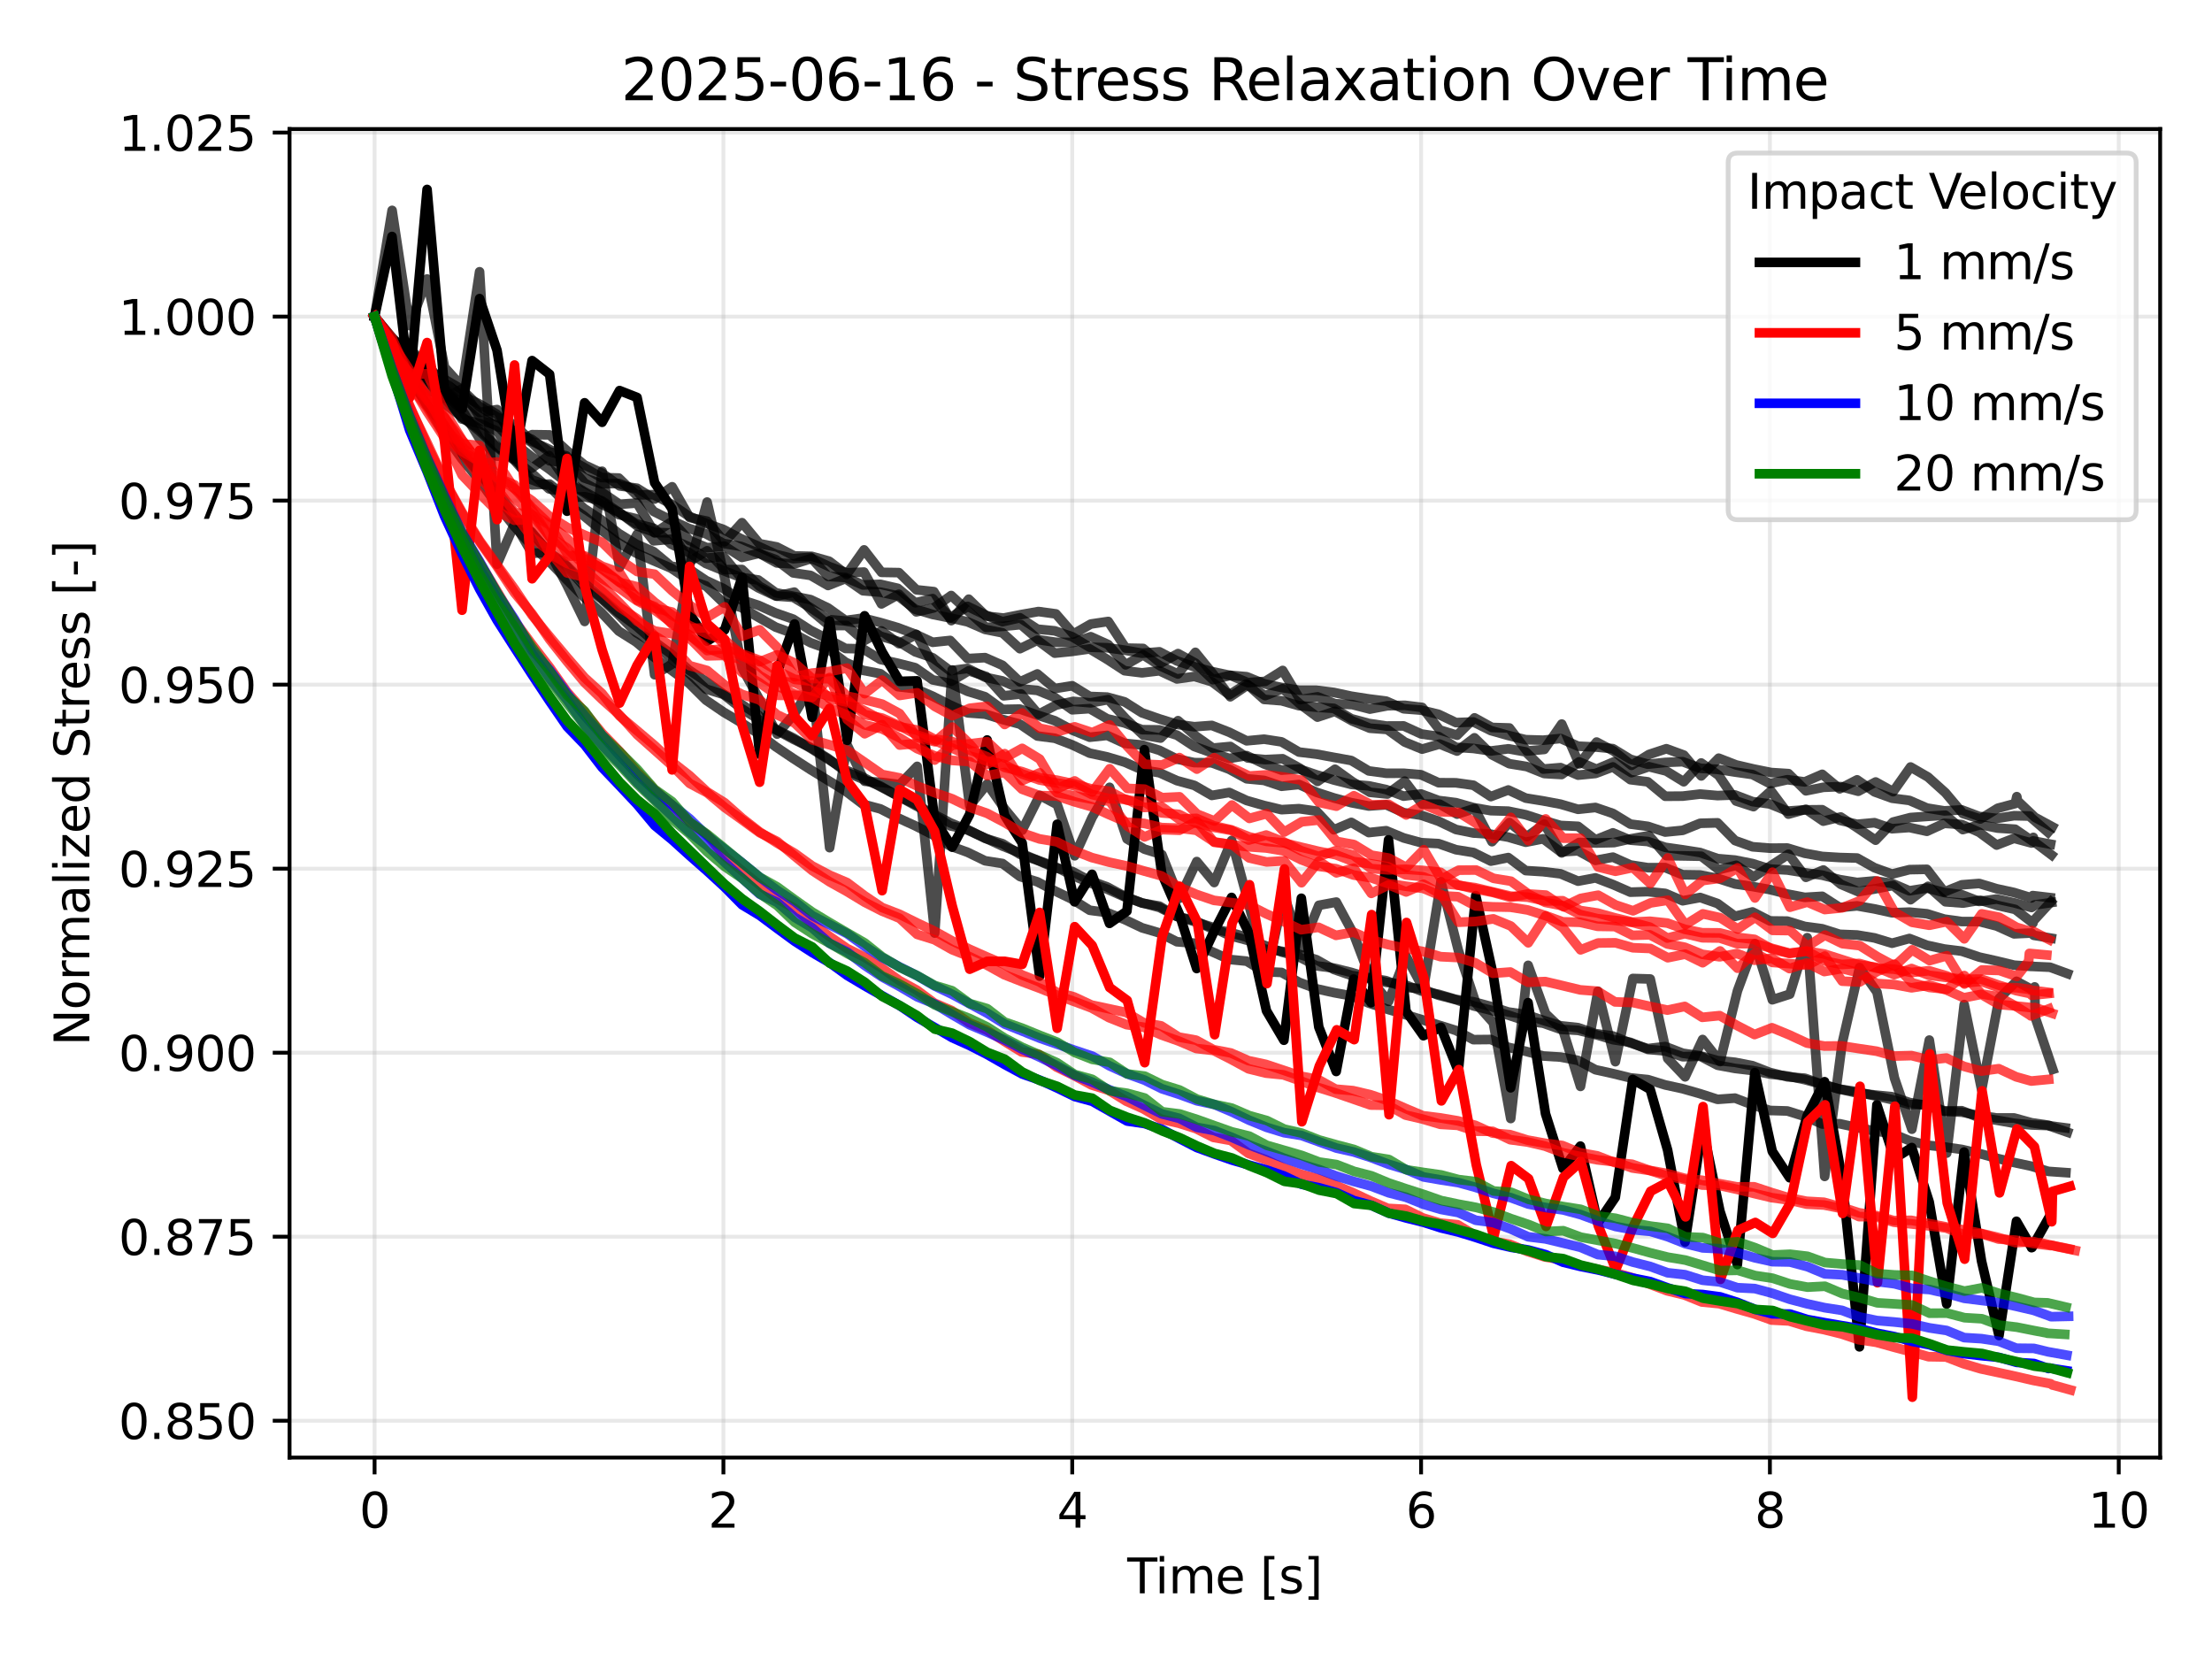 <?xml version="1.0" encoding="utf-8" standalone="no"?>
<!DOCTYPE svg PUBLIC "-//W3C//DTD SVG 1.1//EN"
  "http://www.w3.org/Graphics/SVG/1.1/DTD/svg11.dtd">
<svg xmlns:xlink="http://www.w3.org/1999/xlink" width="460.8pt" height="345.6pt" viewBox="0 0 460.8 345.6" xmlns="http://www.w3.org/2000/svg" version="1.1">
 <defs>
  <style type="text/css">*{stroke-linejoin: round; stroke-linecap: butt}</style>
 </defs>
 <g id="figure_1">
  <g id="patch_1">
   <path d="M 0 345.6 
L 460.8 345.6 
L 460.8 0 
L 0 0 
z
" style="fill: #ffffff"/>
  </g>
  <g id="axes_1">
   <g id="patch_2">
    <path d="M 60.32 303.64 
L 450 303.64 
L 450 26.88 
L 60.32 26.88 
z
" style="fill: #ffffff"/>
   </g>
   <g id="matplotlib.axis_1">
    <g id="xtick_1">
     <g id="line2d_1">
      <path d="M 78.033 303.64 
L 78.033 26.88 
" clip-path="url(#p57f5a30e7e)" style="fill: none; stroke: #b0b0b0; stroke-opacity: 0.3; stroke-width: 0.8; stroke-linecap: square"/>
     </g>
     <g id="line2d_2">
      <defs>
       <path id="md4c3a6bde4" d="M 0 0 
L 0 3.5 
" style="stroke: #000000; stroke-width: 0.8"/>
      </defs>
      <g>
       <use xlink:href="#md4c3a6bde4" x="78.033" y="303.64" style="stroke: #000000; stroke-width: 0.8"/>
      </g>
     </g>
     <g id="text_1">
      <!-- 0 -->
      <g transform="translate(74.851 318.238) scale(0.1 -0.1)">
       <defs>
        <path id="DejaVuSans-30" d="M 2034 4250 
Q 1547 4250 1301 3770 
Q 1056 3291 1056 2328 
Q 1056 1369 1301 889 
Q 1547 409 2034 409 
Q 2525 409 2770 889 
Q 3016 1369 3016 2328 
Q 3016 3291 2770 3770 
Q 2525 4250 2034 4250 
z
M 2034 4750 
Q 2819 4750 3233 4129 
Q 3647 3509 3647 2328 
Q 3647 1150 3233 529 
Q 2819 -91 2034 -91 
Q 1250 -91 836 529 
Q 422 1150 422 2328 
Q 422 3509 836 4129 
Q 1250 4750 2034 4750 
z
" transform="scale(0.016)"/>
       </defs>
       <use xlink:href="#DejaVuSans-30"/>
      </g>
     </g>
    </g>
    <g id="xtick_2">
     <g id="line2d_3">
      <path d="M 150.7 303.64 
L 150.7 26.88 
" clip-path="url(#p57f5a30e7e)" style="fill: none; stroke: #b0b0b0; stroke-opacity: 0.3; stroke-width: 0.8; stroke-linecap: square"/>
     </g>
     <g id="line2d_4">
      <g>
       <use xlink:href="#md4c3a6bde4" x="150.7" y="303.64" style="stroke: #000000; stroke-width: 0.8"/>
      </g>
     </g>
     <g id="text_2">
      <!-- 2 -->
      <g transform="translate(147.519 318.238) scale(0.1 -0.1)">
       <defs>
        <path id="DejaVuSans-32" d="M 1228 531 
L 3431 531 
L 3431 0 
L 469 0 
L 469 531 
Q 828 903 1448 1529 
Q 2069 2156 2228 2338 
Q 2531 2678 2651 2914 
Q 2772 3150 2772 3378 
Q 2772 3750 2511 3984 
Q 2250 4219 1831 4219 
Q 1534 4219 1204 4116 
Q 875 4013 500 3803 
L 500 4441 
Q 881 4594 1212 4672 
Q 1544 4750 1819 4750 
Q 2544 4750 2975 4387 
Q 3406 4025 3406 3419 
Q 3406 3131 3298 2873 
Q 3191 2616 2906 2266 
Q 2828 2175 2409 1742 
Q 1991 1309 1228 531 
z
" transform="scale(0.016)"/>
       </defs>
       <use xlink:href="#DejaVuSans-32"/>
      </g>
     </g>
    </g>
    <g id="xtick_3">
     <g id="line2d_5">
      <path d="M 223.368 303.64 
L 223.368 26.88 
" clip-path="url(#p57f5a30e7e)" style="fill: none; stroke: #b0b0b0; stroke-opacity: 0.3; stroke-width: 0.8; stroke-linecap: square"/>
     </g>
     <g id="line2d_6">
      <g>
       <use xlink:href="#md4c3a6bde4" x="223.368" y="303.64" style="stroke: #000000; stroke-width: 0.8"/>
      </g>
     </g>
     <g id="text_3">
      <!-- 4 -->
      <g transform="translate(220.187 318.238) scale(0.1 -0.1)">
       <defs>
        <path id="DejaVuSans-34" d="M 2419 4116 
L 825 1625 
L 2419 1625 
L 2419 4116 
z
M 2253 4666 
L 3047 4666 
L 3047 1625 
L 3713 1625 
L 3713 1100 
L 3047 1100 
L 3047 0 
L 2419 0 
L 2419 1100 
L 313 1100 
L 313 1709 
L 2253 4666 
z
" transform="scale(0.016)"/>
       </defs>
       <use xlink:href="#DejaVuSans-34"/>
      </g>
     </g>
    </g>
    <g id="xtick_4">
     <g id="line2d_7">
      <path d="M 296.036 303.64 
L 296.036 26.88 
" clip-path="url(#p57f5a30e7e)" style="fill: none; stroke: #b0b0b0; stroke-opacity: 0.3; stroke-width: 0.8; stroke-linecap: square"/>
     </g>
     <g id="line2d_8">
      <g>
       <use xlink:href="#md4c3a6bde4" x="296.036" y="303.64" style="stroke: #000000; stroke-width: 0.8"/>
      </g>
     </g>
     <g id="text_4">
      <!-- 6 -->
      <g transform="translate(292.854 318.238) scale(0.1 -0.1)">
       <defs>
        <path id="DejaVuSans-36" d="M 2113 2584 
Q 1688 2584 1439 2293 
Q 1191 2003 1191 1497 
Q 1191 994 1439 701 
Q 1688 409 2113 409 
Q 2538 409 2786 701 
Q 3034 994 3034 1497 
Q 3034 2003 2786 2293 
Q 2538 2584 2113 2584 
z
M 3366 4563 
L 3366 3988 
Q 3128 4100 2886 4159 
Q 2644 4219 2406 4219 
Q 1781 4219 1451 3797 
Q 1122 3375 1075 2522 
Q 1259 2794 1537 2939 
Q 1816 3084 2150 3084 
Q 2853 3084 3261 2657 
Q 3669 2231 3669 1497 
Q 3669 778 3244 343 
Q 2819 -91 2113 -91 
Q 1303 -91 875 529 
Q 447 1150 447 2328 
Q 447 3434 972 4092 
Q 1497 4750 2381 4750 
Q 2619 4750 2861 4703 
Q 3103 4656 3366 4563 
z
" transform="scale(0.016)"/>
       </defs>
       <use xlink:href="#DejaVuSans-36"/>
      </g>
     </g>
    </g>
    <g id="xtick_5">
     <g id="line2d_9">
      <path d="M 368.703 303.64 
L 368.703 26.88 
" clip-path="url(#p57f5a30e7e)" style="fill: none; stroke: #b0b0b0; stroke-opacity: 0.3; stroke-width: 0.8; stroke-linecap: square"/>
     </g>
     <g id="line2d_10">
      <g>
       <use xlink:href="#md4c3a6bde4" x="368.703" y="303.64" style="stroke: #000000; stroke-width: 0.8"/>
      </g>
     </g>
     <g id="text_5">
      <!-- 8 -->
      <g transform="translate(365.522 318.238) scale(0.1 -0.1)">
       <defs>
        <path id="DejaVuSans-38" d="M 2034 2216 
Q 1584 2216 1326 1975 
Q 1069 1734 1069 1313 
Q 1069 891 1326 650 
Q 1584 409 2034 409 
Q 2484 409 2743 651 
Q 3003 894 3003 1313 
Q 3003 1734 2745 1975 
Q 2488 2216 2034 2216 
z
M 1403 2484 
Q 997 2584 770 2862 
Q 544 3141 544 3541 
Q 544 4100 942 4425 
Q 1341 4750 2034 4750 
Q 2731 4750 3128 4425 
Q 3525 4100 3525 3541 
Q 3525 3141 3298 2862 
Q 3072 2584 2669 2484 
Q 3125 2378 3379 2068 
Q 3634 1759 3634 1313 
Q 3634 634 3220 271 
Q 2806 -91 2034 -91 
Q 1263 -91 848 271 
Q 434 634 434 1313 
Q 434 1759 690 2068 
Q 947 2378 1403 2484 
z
M 1172 3481 
Q 1172 3119 1398 2916 
Q 1625 2713 2034 2713 
Q 2441 2713 2670 2916 
Q 2900 3119 2900 3481 
Q 2900 3844 2670 4047 
Q 2441 4250 2034 4250 
Q 1625 4250 1398 4047 
Q 1172 3844 1172 3481 
z
" transform="scale(0.016)"/>
       </defs>
       <use xlink:href="#DejaVuSans-38"/>
      </g>
     </g>
    </g>
    <g id="xtick_6">
     <g id="line2d_11">
      <path d="M 441.371 303.64 
L 441.371 26.88 
" clip-path="url(#p57f5a30e7e)" style="fill: none; stroke: #b0b0b0; stroke-opacity: 0.3; stroke-width: 0.8; stroke-linecap: square"/>
     </g>
     <g id="line2d_12">
      <g>
       <use xlink:href="#md4c3a6bde4" x="441.371" y="303.64" style="stroke: #000000; stroke-width: 0.8"/>
      </g>
     </g>
     <g id="text_6">
      <!-- 10 -->
      <g transform="translate(435.008 318.238) scale(0.1 -0.1)">
       <defs>
        <path id="DejaVuSans-31" d="M 794 531 
L 1825 531 
L 1825 4091 
L 703 3866 
L 703 4441 
L 1819 4666 
L 2450 4666 
L 2450 531 
L 3481 531 
L 3481 0 
L 794 0 
L 794 531 
z
" transform="scale(0.016)"/>
       </defs>
       <use xlink:href="#DejaVuSans-31"/>
       <use xlink:href="#DejaVuSans-30" transform="translate(63.623 0)"/>
      </g>
     </g>
    </g>
    <g id="text_7">
     <!-- Time [s] -->
     <g transform="translate(234.831 331.917) scale(0.1 -0.1)">
      <defs>
       <path id="DejaVuSans-54" d="M -19 4666 
L 3928 4666 
L 3928 4134 
L 2272 4134 
L 2272 0 
L 1638 0 
L 1638 4134 
L -19 4134 
L -19 4666 
z
" transform="scale(0.016)"/>
       <path id="DejaVuSans-69" d="M 603 3500 
L 1178 3500 
L 1178 0 
L 603 0 
L 603 3500 
z
M 603 4863 
L 1178 4863 
L 1178 4134 
L 603 4134 
L 603 4863 
z
" transform="scale(0.016)"/>
       <path id="DejaVuSans-6d" d="M 3328 2828 
Q 3544 3216 3844 3400 
Q 4144 3584 4550 3584 
Q 5097 3584 5394 3201 
Q 5691 2819 5691 2113 
L 5691 0 
L 5113 0 
L 5113 2094 
Q 5113 2597 4934 2840 
Q 4756 3084 4391 3084 
Q 3944 3084 3684 2787 
Q 3425 2491 3425 1978 
L 3425 0 
L 2847 0 
L 2847 2094 
Q 2847 2600 2669 2842 
Q 2491 3084 2119 3084 
Q 1678 3084 1418 2786 
Q 1159 2488 1159 1978 
L 1159 0 
L 581 0 
L 581 3500 
L 1159 3500 
L 1159 2956 
Q 1356 3278 1631 3431 
Q 1906 3584 2284 3584 
Q 2666 3584 2933 3390 
Q 3200 3197 3328 2828 
z
" transform="scale(0.016)"/>
       <path id="DejaVuSans-65" d="M 3597 1894 
L 3597 1613 
L 953 1613 
Q 991 1019 1311 708 
Q 1631 397 2203 397 
Q 2534 397 2845 478 
Q 3156 559 3463 722 
L 3463 178 
Q 3153 47 2828 -22 
Q 2503 -91 2169 -91 
Q 1331 -91 842 396 
Q 353 884 353 1716 
Q 353 2575 817 3079 
Q 1281 3584 2069 3584 
Q 2775 3584 3186 3129 
Q 3597 2675 3597 1894 
z
M 3022 2063 
Q 3016 2534 2758 2815 
Q 2500 3097 2075 3097 
Q 1594 3097 1305 2825 
Q 1016 2553 972 2059 
L 3022 2063 
z
" transform="scale(0.016)"/>
       <path id="DejaVuSans-20" transform="scale(0.016)"/>
       <path id="DejaVuSans-5b" d="M 550 4863 
L 1875 4863 
L 1875 4416 
L 1125 4416 
L 1125 -397 
L 1875 -397 
L 1875 -844 
L 550 -844 
L 550 4863 
z
" transform="scale(0.016)"/>
       <path id="DejaVuSans-73" d="M 2834 3397 
L 2834 2853 
Q 2591 2978 2328 3040 
Q 2066 3103 1784 3103 
Q 1356 3103 1142 2972 
Q 928 2841 928 2578 
Q 928 2378 1081 2264 
Q 1234 2150 1697 2047 
L 1894 2003 
Q 2506 1872 2764 1633 
Q 3022 1394 3022 966 
Q 3022 478 2636 193 
Q 2250 -91 1575 -91 
Q 1294 -91 989 -36 
Q 684 19 347 128 
L 347 722 
Q 666 556 975 473 
Q 1284 391 1588 391 
Q 1994 391 2212 530 
Q 2431 669 2431 922 
Q 2431 1156 2273 1281 
Q 2116 1406 1581 1522 
L 1381 1569 
Q 847 1681 609 1914 
Q 372 2147 372 2553 
Q 372 3047 722 3315 
Q 1072 3584 1716 3584 
Q 2034 3584 2315 3537 
Q 2597 3491 2834 3397 
z
" transform="scale(0.016)"/>
       <path id="DejaVuSans-5d" d="M 1947 4863 
L 1947 -844 
L 622 -844 
L 622 -397 
L 1369 -397 
L 1369 4416 
L 622 4416 
L 622 4863 
L 1947 4863 
z
" transform="scale(0.016)"/>
      </defs>
      <use xlink:href="#DejaVuSans-54"/>
      <use xlink:href="#DejaVuSans-69" transform="translate(57.959 0)"/>
      <use xlink:href="#DejaVuSans-6d" transform="translate(85.742 0)"/>
      <use xlink:href="#DejaVuSans-65" transform="translate(183.154 0)"/>
      <use xlink:href="#DejaVuSans-20" transform="translate(244.678 0)"/>
      <use xlink:href="#DejaVuSans-5b" transform="translate(276.465 0)"/>
      <use xlink:href="#DejaVuSans-73" transform="translate(315.479 0)"/>
      <use xlink:href="#DejaVuSans-5d" transform="translate(367.578 0)"/>
     </g>
    </g>
   </g>
   <g id="matplotlib.axis_2">
    <g id="ytick_1">
     <g id="line2d_13">
      <path d="M 60.32 295.964 
L 450 295.964 
" clip-path="url(#p57f5a30e7e)" style="fill: none; stroke: #b0b0b0; stroke-opacity: 0.3; stroke-width: 0.8; stroke-linecap: square"/>
     </g>
     <g id="line2d_14">
      <defs>
       <path id="mde051700e6" d="M 0 0 
L -3.5 0 
" style="stroke: #000000; stroke-width: 0.8"/>
      </defs>
      <g>
       <use xlink:href="#mde051700e6" x="60.32" y="295.964" style="stroke: #000000; stroke-width: 0.8"/>
      </g>
     </g>
     <g id="text_8">
      <!-- 0.850 -->
      <g transform="translate(24.692 299.763) scale(0.1 -0.1)">
       <defs>
        <path id="DejaVuSans-2e" d="M 684 794 
L 1344 794 
L 1344 0 
L 684 0 
L 684 794 
z
" transform="scale(0.016)"/>
        <path id="DejaVuSans-35" d="M 691 4666 
L 3169 4666 
L 3169 4134 
L 1269 4134 
L 1269 2991 
Q 1406 3038 1543 3061 
Q 1681 3084 1819 3084 
Q 2600 3084 3056 2656 
Q 3513 2228 3513 1497 
Q 3513 744 3044 326 
Q 2575 -91 1722 -91 
Q 1428 -91 1123 -41 
Q 819 9 494 109 
L 494 744 
Q 775 591 1075 516 
Q 1375 441 1709 441 
Q 2250 441 2565 725 
Q 2881 1009 2881 1497 
Q 2881 1984 2565 2268 
Q 2250 2553 1709 2553 
Q 1456 2553 1204 2497 
Q 953 2441 691 2322 
L 691 4666 
z
" transform="scale(0.016)"/>
       </defs>
       <use xlink:href="#DejaVuSans-30"/>
       <use xlink:href="#DejaVuSans-2e" transform="translate(63.623 0)"/>
       <use xlink:href="#DejaVuSans-38" transform="translate(95.41 0)"/>
       <use xlink:href="#DejaVuSans-35" transform="translate(159.033 0)"/>
       <use xlink:href="#DejaVuSans-30" transform="translate(222.656 0)"/>
      </g>
     </g>
    </g>
    <g id="ytick_2">
     <g id="line2d_15">
      <path d="M 60.32 257.628 
L 450 257.628 
" clip-path="url(#p57f5a30e7e)" style="fill: none; stroke: #b0b0b0; stroke-opacity: 0.3; stroke-width: 0.8; stroke-linecap: square"/>
     </g>
     <g id="line2d_16">
      <g>
       <use xlink:href="#mde051700e6" x="60.32" y="257.628" style="stroke: #000000; stroke-width: 0.8"/>
      </g>
     </g>
     <g id="text_9">
      <!-- 0.875 -->
      <g transform="translate(24.692 261.427) scale(0.1 -0.1)">
       <defs>
        <path id="DejaVuSans-37" d="M 525 4666 
L 3525 4666 
L 3525 4397 
L 1831 0 
L 1172 0 
L 2766 4134 
L 525 4134 
L 525 4666 
z
" transform="scale(0.016)"/>
       </defs>
       <use xlink:href="#DejaVuSans-30"/>
       <use xlink:href="#DejaVuSans-2e" transform="translate(63.623 0)"/>
       <use xlink:href="#DejaVuSans-38" transform="translate(95.41 0)"/>
       <use xlink:href="#DejaVuSans-37" transform="translate(159.033 0)"/>
       <use xlink:href="#DejaVuSans-35" transform="translate(222.656 0)"/>
      </g>
     </g>
    </g>
    <g id="ytick_3">
     <g id="line2d_17">
      <path d="M 60.32 219.293 
L 450 219.293 
" clip-path="url(#p57f5a30e7e)" style="fill: none; stroke: #b0b0b0; stroke-opacity: 0.3; stroke-width: 0.8; stroke-linecap: square"/>
     </g>
     <g id="line2d_18">
      <g>
       <use xlink:href="#mde051700e6" x="60.32" y="219.293" style="stroke: #000000; stroke-width: 0.8"/>
      </g>
     </g>
     <g id="text_10">
      <!-- 0.900 -->
      <g transform="translate(24.692 223.092) scale(0.1 -0.1)">
       <defs>
        <path id="DejaVuSans-39" d="M 703 97 
L 703 672 
Q 941 559 1184 500 
Q 1428 441 1663 441 
Q 2288 441 2617 861 
Q 2947 1281 2994 2138 
Q 2813 1869 2534 1725 
Q 2256 1581 1919 1581 
Q 1219 1581 811 2004 
Q 403 2428 403 3163 
Q 403 3881 828 4315 
Q 1253 4750 1959 4750 
Q 2769 4750 3195 4129 
Q 3622 3509 3622 2328 
Q 3622 1225 3098 567 
Q 2575 -91 1691 -91 
Q 1453 -91 1209 -44 
Q 966 3 703 97 
z
M 1959 2075 
Q 2384 2075 2632 2365 
Q 2881 2656 2881 3163 
Q 2881 3666 2632 3958 
Q 2384 4250 1959 4250 
Q 1534 4250 1286 3958 
Q 1038 3666 1038 3163 
Q 1038 2656 1286 2365 
Q 1534 2075 1959 2075 
z
" transform="scale(0.016)"/>
       </defs>
       <use xlink:href="#DejaVuSans-30"/>
       <use xlink:href="#DejaVuSans-2e" transform="translate(63.623 0)"/>
       <use xlink:href="#DejaVuSans-39" transform="translate(95.41 0)"/>
       <use xlink:href="#DejaVuSans-30" transform="translate(159.033 0)"/>
       <use xlink:href="#DejaVuSans-30" transform="translate(222.656 0)"/>
      </g>
     </g>
    </g>
    <g id="ytick_4">
     <g id="line2d_19">
      <path d="M 60.32 180.957 
L 450 180.957 
" clip-path="url(#p57f5a30e7e)" style="fill: none; stroke: #b0b0b0; stroke-opacity: 0.3; stroke-width: 0.8; stroke-linecap: square"/>
     </g>
     <g id="line2d_20">
      <g>
       <use xlink:href="#mde051700e6" x="60.32" y="180.957" style="stroke: #000000; stroke-width: 0.8"/>
      </g>
     </g>
     <g id="text_11">
      <!-- 0.925 -->
      <g transform="translate(24.692 184.757) scale(0.1 -0.1)">
       <use xlink:href="#DejaVuSans-30"/>
       <use xlink:href="#DejaVuSans-2e" transform="translate(63.623 0)"/>
       <use xlink:href="#DejaVuSans-39" transform="translate(95.41 0)"/>
       <use xlink:href="#DejaVuSans-32" transform="translate(159.033 0)"/>
       <use xlink:href="#DejaVuSans-35" transform="translate(222.656 0)"/>
      </g>
     </g>
    </g>
    <g id="ytick_5">
     <g id="line2d_21">
      <path d="M 60.32 142.622 
L 450 142.622 
" clip-path="url(#p57f5a30e7e)" style="fill: none; stroke: #b0b0b0; stroke-opacity: 0.3; stroke-width: 0.8; stroke-linecap: square"/>
     </g>
     <g id="line2d_22">
      <g>
       <use xlink:href="#mde051700e6" x="60.32" y="142.622" style="stroke: #000000; stroke-width: 0.8"/>
      </g>
     </g>
     <g id="text_12">
      <!-- 0.950 -->
      <g transform="translate(24.692 146.421) scale(0.1 -0.1)">
       <use xlink:href="#DejaVuSans-30"/>
       <use xlink:href="#DejaVuSans-2e" transform="translate(63.623 0)"/>
       <use xlink:href="#DejaVuSans-39" transform="translate(95.41 0)"/>
       <use xlink:href="#DejaVuSans-35" transform="translate(159.033 0)"/>
       <use xlink:href="#DejaVuSans-30" transform="translate(222.656 0)"/>
      </g>
     </g>
    </g>
    <g id="ytick_6">
     <g id="line2d_23">
      <path d="M 60.32 104.286 
L 450 104.286 
" clip-path="url(#p57f5a30e7e)" style="fill: none; stroke: #b0b0b0; stroke-opacity: 0.3; stroke-width: 0.8; stroke-linecap: square"/>
     </g>
     <g id="line2d_24">
      <g>
       <use xlink:href="#mde051700e6" x="60.32" y="104.286" style="stroke: #000000; stroke-width: 0.8"/>
      </g>
     </g>
     <g id="text_13">
      <!-- 0.975 -->
      <g transform="translate(24.692 108.086) scale(0.1 -0.1)">
       <use xlink:href="#DejaVuSans-30"/>
       <use xlink:href="#DejaVuSans-2e" transform="translate(63.623 0)"/>
       <use xlink:href="#DejaVuSans-39" transform="translate(95.41 0)"/>
       <use xlink:href="#DejaVuSans-37" transform="translate(159.033 0)"/>
       <use xlink:href="#DejaVuSans-35" transform="translate(222.656 0)"/>
      </g>
     </g>
    </g>
    <g id="ytick_7">
     <g id="line2d_25">
      <path d="M 60.32 65.951 
L 450 65.951 
" clip-path="url(#p57f5a30e7e)" style="fill: none; stroke: #b0b0b0; stroke-opacity: 0.3; stroke-width: 0.8; stroke-linecap: square"/>
     </g>
     <g id="line2d_26">
      <g>
       <use xlink:href="#mde051700e6" x="60.32" y="65.951" style="stroke: #000000; stroke-width: 0.8"/>
      </g>
     </g>
     <g id="text_14">
      <!-- 1.000 -->
      <g transform="translate(24.692 69.75) scale(0.1 -0.1)">
       <use xlink:href="#DejaVuSans-31"/>
       <use xlink:href="#DejaVuSans-2e" transform="translate(63.623 0)"/>
       <use xlink:href="#DejaVuSans-30" transform="translate(95.41 0)"/>
       <use xlink:href="#DejaVuSans-30" transform="translate(159.033 0)"/>
       <use xlink:href="#DejaVuSans-30" transform="translate(222.656 0)"/>
      </g>
     </g>
    </g>
    <g id="ytick_8">
     <g id="line2d_27">
      <path d="M 60.32 27.616 
L 450 27.616 
" clip-path="url(#p57f5a30e7e)" style="fill: none; stroke: #b0b0b0; stroke-opacity: 0.3; stroke-width: 0.8; stroke-linecap: square"/>
     </g>
     <g id="line2d_28">
      <g>
       <use xlink:href="#mde051700e6" x="60.32" y="27.616" style="stroke: #000000; stroke-width: 0.8"/>
      </g>
     </g>
     <g id="text_15">
      <!-- 1.025 -->
      <g transform="translate(24.692 31.415) scale(0.1 -0.1)">
       <use xlink:href="#DejaVuSans-31"/>
       <use xlink:href="#DejaVuSans-2e" transform="translate(63.623 0)"/>
       <use xlink:href="#DejaVuSans-30" transform="translate(95.41 0)"/>
       <use xlink:href="#DejaVuSans-32" transform="translate(159.033 0)"/>
       <use xlink:href="#DejaVuSans-35" transform="translate(222.656 0)"/>
      </g>
     </g>
    </g>
    <g id="text_16">
     <!-- Normalized Stress [-] -->
     <g transform="translate(18.612 217.862) rotate(-90) scale(0.1 -0.1)">
      <defs>
       <path id="DejaVuSans-4e" d="M 628 4666 
L 1478 4666 
L 3547 763 
L 3547 4666 
L 4159 4666 
L 4159 0 
L 3309 0 
L 1241 3903 
L 1241 0 
L 628 0 
L 628 4666 
z
" transform="scale(0.016)"/>
       <path id="DejaVuSans-6f" d="M 1959 3097 
Q 1497 3097 1228 2736 
Q 959 2375 959 1747 
Q 959 1119 1226 758 
Q 1494 397 1959 397 
Q 2419 397 2687 759 
Q 2956 1122 2956 1747 
Q 2956 2369 2687 2733 
Q 2419 3097 1959 3097 
z
M 1959 3584 
Q 2709 3584 3137 3096 
Q 3566 2609 3566 1747 
Q 3566 888 3137 398 
Q 2709 -91 1959 -91 
Q 1206 -91 779 398 
Q 353 888 353 1747 
Q 353 2609 779 3096 
Q 1206 3584 1959 3584 
z
" transform="scale(0.016)"/>
       <path id="DejaVuSans-72" d="M 2631 2963 
Q 2534 3019 2420 3045 
Q 2306 3072 2169 3072 
Q 1681 3072 1420 2755 
Q 1159 2438 1159 1844 
L 1159 0 
L 581 0 
L 581 3500 
L 1159 3500 
L 1159 2956 
Q 1341 3275 1631 3429 
Q 1922 3584 2338 3584 
Q 2397 3584 2469 3576 
Q 2541 3569 2628 3553 
L 2631 2963 
z
" transform="scale(0.016)"/>
       <path id="DejaVuSans-61" d="M 2194 1759 
Q 1497 1759 1228 1600 
Q 959 1441 959 1056 
Q 959 750 1161 570 
Q 1363 391 1709 391 
Q 2188 391 2477 730 
Q 2766 1069 2766 1631 
L 2766 1759 
L 2194 1759 
z
M 3341 1997 
L 3341 0 
L 2766 0 
L 2766 531 
Q 2569 213 2275 61 
Q 1981 -91 1556 -91 
Q 1019 -91 701 211 
Q 384 513 384 1019 
Q 384 1609 779 1909 
Q 1175 2209 1959 2209 
L 2766 2209 
L 2766 2266 
Q 2766 2663 2505 2880 
Q 2244 3097 1772 3097 
Q 1472 3097 1187 3025 
Q 903 2953 641 2809 
L 641 3341 
Q 956 3463 1253 3523 
Q 1550 3584 1831 3584 
Q 2591 3584 2966 3190 
Q 3341 2797 3341 1997 
z
" transform="scale(0.016)"/>
       <path id="DejaVuSans-6c" d="M 603 4863 
L 1178 4863 
L 1178 0 
L 603 0 
L 603 4863 
z
" transform="scale(0.016)"/>
       <path id="DejaVuSans-7a" d="M 353 3500 
L 3084 3500 
L 3084 2975 
L 922 459 
L 3084 459 
L 3084 0 
L 275 0 
L 275 525 
L 2438 3041 
L 353 3041 
L 353 3500 
z
" transform="scale(0.016)"/>
       <path id="DejaVuSans-64" d="M 2906 2969 
L 2906 4863 
L 3481 4863 
L 3481 0 
L 2906 0 
L 2906 525 
Q 2725 213 2448 61 
Q 2172 -91 1784 -91 
Q 1150 -91 751 415 
Q 353 922 353 1747 
Q 353 2572 751 3078 
Q 1150 3584 1784 3584 
Q 2172 3584 2448 3432 
Q 2725 3281 2906 2969 
z
M 947 1747 
Q 947 1113 1208 752 
Q 1469 391 1925 391 
Q 2381 391 2643 752 
Q 2906 1113 2906 1747 
Q 2906 2381 2643 2742 
Q 2381 3103 1925 3103 
Q 1469 3103 1208 2742 
Q 947 2381 947 1747 
z
" transform="scale(0.016)"/>
       <path id="DejaVuSans-53" d="M 3425 4513 
L 3425 3897 
Q 3066 4069 2747 4153 
Q 2428 4238 2131 4238 
Q 1616 4238 1336 4038 
Q 1056 3838 1056 3469 
Q 1056 3159 1242 3001 
Q 1428 2844 1947 2747 
L 2328 2669 
Q 3034 2534 3370 2195 
Q 3706 1856 3706 1288 
Q 3706 609 3251 259 
Q 2797 -91 1919 -91 
Q 1588 -91 1214 -16 
Q 841 59 441 206 
L 441 856 
Q 825 641 1194 531 
Q 1563 422 1919 422 
Q 2459 422 2753 634 
Q 3047 847 3047 1241 
Q 3047 1584 2836 1778 
Q 2625 1972 2144 2069 
L 1759 2144 
Q 1053 2284 737 2584 
Q 422 2884 422 3419 
Q 422 4038 858 4394 
Q 1294 4750 2059 4750 
Q 2388 4750 2728 4690 
Q 3069 4631 3425 4513 
z
" transform="scale(0.016)"/>
       <path id="DejaVuSans-74" d="M 1172 4494 
L 1172 3500 
L 2356 3500 
L 2356 3053 
L 1172 3053 
L 1172 1153 
Q 1172 725 1289 603 
Q 1406 481 1766 481 
L 2356 481 
L 2356 0 
L 1766 0 
Q 1100 0 847 248 
Q 594 497 594 1153 
L 594 3053 
L 172 3053 
L 172 3500 
L 594 3500 
L 594 4494 
L 1172 4494 
z
" transform="scale(0.016)"/>
       <path id="DejaVuSans-2d" d="M 313 2009 
L 1997 2009 
L 1997 1497 
L 313 1497 
L 313 2009 
z
" transform="scale(0.016)"/>
      </defs>
      <use xlink:href="#DejaVuSans-4e"/>
      <use xlink:href="#DejaVuSans-6f" transform="translate(74.805 0)"/>
      <use xlink:href="#DejaVuSans-72" transform="translate(135.986 0)"/>
      <use xlink:href="#DejaVuSans-6d" transform="translate(175.35 0)"/>
      <use xlink:href="#DejaVuSans-61" transform="translate(272.762 0)"/>
      <use xlink:href="#DejaVuSans-6c" transform="translate(334.041 0)"/>
      <use xlink:href="#DejaVuSans-69" transform="translate(361.824 0)"/>
      <use xlink:href="#DejaVuSans-7a" transform="translate(389.607 0)"/>
      <use xlink:href="#DejaVuSans-65" transform="translate(442.098 0)"/>
      <use xlink:href="#DejaVuSans-64" transform="translate(503.621 0)"/>
      <use xlink:href="#DejaVuSans-20" transform="translate(567.098 0)"/>
      <use xlink:href="#DejaVuSans-53" transform="translate(598.885 0)"/>
      <use xlink:href="#DejaVuSans-74" transform="translate(662.361 0)"/>
      <use xlink:href="#DejaVuSans-72" transform="translate(701.57 0)"/>
      <use xlink:href="#DejaVuSans-65" transform="translate(740.434 0)"/>
      <use xlink:href="#DejaVuSans-73" transform="translate(801.957 0)"/>
      <use xlink:href="#DejaVuSans-73" transform="translate(854.057 0)"/>
      <use xlink:href="#DejaVuSans-20" transform="translate(906.156 0)"/>
      <use xlink:href="#DejaVuSans-5b" transform="translate(937.943 0)"/>
      <use xlink:href="#DejaVuSans-2d" transform="translate(976.957 0)"/>
      <use xlink:href="#DejaVuSans-5d" transform="translate(1013.041 0)"/>
     </g>
    </g>
   </g>
   <g id="line2d_29">
    <path d="M 78.033 65.951 
L 81.666 49.263 
L 85.318 80.238 
L 88.969 39.46 
L 92.603 81.137 
L 96.254 85.184 
L 99.906 62.204 
L 103.539 72.969 
L 107.191 95.606 
L 110.842 75.12 
L 114.494 77.97 
L 118.127 106.496 
L 121.779 83.905 
L 125.43 87.972 
L 129.064 81.359 
L 132.715 82.793 
L 136.367 100.555 
L 140 105.989 
L 143.652 127.836 
L 147.303 133.56 
L 150.955 131.229 
L 154.588 120.219 
L 158.24 157.128 
L 161.891 140.106 
L 165.525 129.976 
L 169.176 149.433 
L 172.828 129.322 
L 176.479 154.246 
L 180.113 128.276 
L 183.764 135.809 
L 187.416 141.944 
L 191.049 141.832 
L 194.701 170.757 
L 198.352 176.482 
L 201.985 169.665 
L 205.637 154.15 
L 209.289 169.889 
L 212.94 175.606 
L 216.574 203.346 
L 220.225 171.705 
L 223.858 187.862 
L 227.492 182.133 
L 231.125 192.362 
L 234.759 189.8 
L 238.392 156.169 
L 242.025 182.003 
L 245.659 190.388 
L 249.292 201.764 
L 252.925 194.001 
L 256.559 186.948 
L 260.192 194.424 
L 263.826 210.56 
L 267.459 216.703 
L 271.092 187.119 
L 274.726 213.942 
L 278.359 223.21 
L 281.993 203.953 
L 285.626 208.87 
L 289.259 174.952 
L 292.893 210.64 
L 296.526 215.759 
L 300.159 214.006 
L 303.793 223.137 
L 307.426 186.571 
L 311.06 203.13 
L 314.693 226.613 
L 318.326 208.868 
L 321.96 232.024 
L 325.593 243.424 
L 329.226 238.752 
L 332.86 254.777 
L 336.493 249.433 
L 340.127 224.871 
L 343.76 226.931 
L 347.393 239.582 
L 351.027 258.748 
L 354.66 234.755 
L 358.293 252.3 
L 361.927 263.427 
L 365.56 223.458 
L 369.194 239.845 
L 372.827 245.353 
L 376.46 232.455 
L 380.094 225.338 
L 383.727 245.384 
L 387.361 280.571 
L 390.994 230.155 
L 394.627 241.342 
L 398.261 239.056 
L 401.894 250.4 
L 405.527 271.646 
L 409.161 239.989 
L 412.794 262.718 
L 416.428 278.217 
L 420.061 254.414 
L 423.167 259.791 
L 423.204 259.914 
L 423.313 259.878 
L 426.946 253.429 
" clip-path="url(#p57f5a30e7e)" style="fill: none; stroke: #000000; stroke-width: 2; stroke-linecap: square"/>
   </g>
   <g id="line2d_30">
    <path d="M 78.033 65.951 
L 81.684 43.825 
L 85.318 67.832 
L 88.969 58.113 
L 92.621 76.516 
L 96.272 80.585 
L 99.906 56.61 
L 103.557 117.537 
L 107.209 109.074 
L 110.842 115.272 
L 114.494 115.036 
L 118.145 121.977 
L 121.797 129.463 
L 125.43 98.166 
L 129.082 118.166 
L 132.733 111.279 
L 136.367 140.559 
L 140.018 138.333 
L 143.67 117.766 
L 147.303 104.586 
L 150.955 120.386 
L 154.606 139.198 
L 158.258 145.818 
L 161.891 152.926 
L 165.543 148.641 
L 169.194 142.592 
L 172.828 176.588 
L 176.479 155.209 
L 180.131 162.753 
L 183.764 162.998 
L 187.416 163.434 
L 191.067 159.646 
L 194.719 194.374 
L 198.352 139.564 
L 202.004 167.853 
L 205.655 163.312 
L 209.289 168.51 
L 212.94 172.954 
L 216.592 165.69 
L 220.243 167.624 
L 223.877 178.278 
L 227.51 170.287 
L 231.143 164.014 
L 234.777 174.764 
L 238.41 176.892 
L 242.043 178.022 
L 245.677 187.145 
L 249.31 179.473 
L 252.944 183.85 
L 256.577 175.084 
L 260.21 188.6 
L 263.844 202.757 
L 267.477 186.402 
L 271.111 197.474 
L 274.744 188.591 
L 278.377 187.917 
L 282.011 194.649 
L 285.644 204.246 
L 289.277 208.605 
L 292.911 199.216 
L 296.544 205.99 
L 300.178 183.677 
L 303.811 198.023 
L 307.444 208.988 
L 311.078 213.059 
L 314.711 233.012 
L 318.344 201.097 
L 321.978 211.158 
L 325.611 214.641 
L 329.245 226.32 
L 332.878 206.498 
L 336.511 221.171 
L 340.145 203.837 
L 343.778 203.943 
L 347.412 220.501 
L 351.045 224.323 
L 354.678 216.545 
L 358.312 221.142 
L 361.945 206.41 
L 365.578 196.577 
L 369.212 208.271 
L 372.845 207.106 
L 376.479 195.336 
L 380.112 245.07 
L 383.745 217.407 
L 387.379 201.555 
L 391.012 206.678 
L 394.645 224.551 
L 398.279 235.234 
L 401.912 216.667 
L 405.546 240.212 
L 409.179 209.267 
L 412.812 227.017 
L 416.446 207.996 
L 420.079 204.423 
L 423.712 206.374 
L 423.858 205.59 
L 423.894 207.192 
L 424.003 212.019 
L 427.637 222.773 
" clip-path="url(#p57f5a30e7e)" style="fill: none; stroke: #000000; stroke-opacity: 0.7; stroke-width: 2; stroke-linecap: square"/>
   </g>
   <g id="line2d_31">
    <path d="M 78.033 65.951 
L 81.666 70.733 
L 85.318 76.936 
L 88.969 81.468 
L 92.603 82.143 
L 96.254 85.36 
L 99.906 91.416 
L 103.557 95.02 
L 107.191 95.023 
L 110.842 101.014 
L 114.494 100.845 
L 118.127 103.666 
L 121.779 103.474 
L 125.43 104.349 
L 129.082 106.815 
L 132.715 109.558 
L 136.367 110.91 
L 140.018 111.036 
L 143.652 116.941 
L 147.303 114.735 
L 150.936 118.67 
L 154.57 118.638 
L 158.203 122.111 
L 161.837 124.184 
L 165.47 123.348 
L 169.103 127.297 
L 172.737 130.327 
L 176.37 130.304 
L 180.004 133.479 
L 183.637 131.436 
L 187.27 134.091 
L 190.904 132.158 
L 194.537 138.619 
L 198.17 141.913 
L 201.804 139.734 
L 205.437 140.921 
L 209.071 144.951 
L 212.704 144.571 
L 216.337 148.809 
L 219.971 146.887 
L 223.604 146.107 
L 227.237 146.411 
L 230.871 145.744 
L 234.504 149.703 
L 238.138 153.129 
L 241.771 153.754 
L 245.404 150.124 
L 249.038 153.281 
L 252.671 155.84 
L 256.305 155.505 
L 259.938 157.901 
L 263.571 158.239 
L 267.205 158.064 
L 270.838 160.066 
L 274.471 162.781 
L 278.105 160.246 
L 281.738 162.852 
L 285.372 165.051 
L 289.005 165.415 
L 292.638 162.727 
L 296.272 167.506 
L 299.905 167.519 
L 303.538 169.601 
L 307.172 168.429 
L 310.805 175.341 
L 314.439 171.361 
L 318.072 174.282 
L 321.705 171.674 
L 325.339 177.68 
L 328.972 175.496 
L 332.605 175.615 
L 336.239 175.527 
L 339.872 174.717 
L 343.506 174.08 
L 347.139 178.246 
L 350.772 178.302 
L 354.406 178.369 
L 358.039 181.163 
L 361.673 180.259 
L 365.306 182.691 
L 368.939 180.316 
L 372.573 177.95 
L 376.206 182.764 
L 379.839 181.232 
L 383.473 184.219 
L 387.106 185.757 
L 390.74 185.153 
L 394.373 184.459 
L 398.006 187.426 
L 401.64 184.633 
L 405.273 187.857 
L 408.906 188.133 
L 412.54 187.543 
L 416.173 188.639 
L 419.807 189.449 
L 423.44 192.253 
L 423.458 192.283 
L 423.494 192.317 
L 423.603 191.833 
L 427.237 187.871 
" clip-path="url(#p57f5a30e7e)" style="fill: none; stroke: #000000; stroke-opacity: 0.7; stroke-width: 2; stroke-linecap: square"/>
   </g>
   <g id="line2d_32">
    <path d="M 78.033 65.951 
L 81.666 70.628 
L 85.318 72.846 
L 88.969 76.86 
L 92.621 82.956 
L 96.254 81.005 
L 99.906 86.77 
L 103.557 88.861 
L 107.191 89.677 
L 110.842 92.261 
L 114.494 96.009 
L 118.127 96.375 
L 121.779 100.632 
L 125.43 102.604 
L 129.082 105.056 
L 132.715 104.79 
L 136.367 111.021 
L 140.018 108.628 
L 143.652 112.597 
L 147.285 114.097 
L 150.918 113.772 
L 154.552 116.117 
L 158.185 115.265 
L 161.818 117.269 
L 165.452 117.49 
L 169.085 116.32 
L 172.719 118.02 
L 176.352 119.33 
L 179.985 119.173 
L 183.619 125.808 
L 187.252 123.787 
L 190.886 127.467 
L 194.519 126.624 
L 198.152 124.055 
L 201.786 127.425 
L 205.419 130.7 
L 209.052 130.466 
L 212.686 130.121 
L 216.319 133.261 
L 219.953 133.801 
L 223.586 133.83 
L 227.219 132.638 
L 230.853 134.274 
L 234.486 138.498 
L 238.119 136.419 
L 241.753 138.753 
L 245.386 140.402 
L 249.02 135.894 
L 252.653 140.359 
L 256.286 145.154 
L 259.92 142.697 
L 263.553 144.913 
L 267.186 143.468 
L 270.82 146.685 
L 274.453 149.391 
L 278.087 148.179 
L 281.72 150.199 
L 285.353 151.701 
L 288.987 151.961 
L 292.62 154.576 
L 296.254 156.06 
L 299.887 154.998 
L 303.52 156.461 
L 307.154 153.697 
L 310.787 157.235 
L 314.42 159.095 
L 318.054 159.689 
L 321.687 161.143 
L 325.321 161.348 
L 328.954 158.709 
L 332.587 160.237 
L 336.221 158.698 
L 339.854 160.954 
L 343.487 159.719 
L 347.121 160.619 
L 350.754 162.855 
L 354.388 158.941 
L 358.021 161.522 
L 361.654 166.867 
L 365.288 168.044 
L 368.921 164.743 
L 372.555 169.605 
L 376.188 168.586 
L 379.821 171.062 
L 383.455 170.193 
L 387.088 172.574 
L 390.721 175.029 
L 394.355 171.253 
L 397.988 170.311 
L 401.622 170.059 
L 405.255 169.822 
L 408.888 172.824 
L 412.522 171.8 
L 416.155 172.509 
L 419.788 172.739 
L 423.422 175.236 
L 423.585 174.442 
L 423.622 174.538 
L 423.731 175.354 
L 427.364 178.092 
" clip-path="url(#p57f5a30e7e)" style="fill: none; stroke: #000000; stroke-opacity: 0.7; stroke-width: 2; stroke-linecap: square"/>
   </g>
   <g id="line2d_33">
    <path d="M 78.033 65.951 
L 81.684 73.174 
L 85.318 73.133 
L 88.969 78.413 
L 92.621 79.644 
L 96.254 82.559 
L 99.906 85.922 
L 103.557 85.314 
L 107.209 92.434 
L 110.842 90.545 
L 114.494 90.594 
L 118.145 93.913 
L 121.779 96.874 
L 125.43 98.574 
L 129.082 101.231 
L 132.715 101.707 
L 136.367 103.972 
L 140.018 101.401 
L 143.67 107.813 
L 147.303 108.569 
L 150.936 112.881 
L 154.57 108.881 
L 158.203 113.259 
L 161.837 113.939 
L 165.47 115.806 
L 169.103 115.895 
L 172.737 116.909 
L 176.37 119.685 
L 180.004 114.546 
L 183.637 119.23 
L 187.27 119.288 
L 190.904 122.864 
L 194.537 123.248 
L 198.17 129.289 
L 201.804 124.817 
L 205.437 128.353 
L 209.071 128.755 
L 212.704 128.031 
L 216.337 127.394 
L 219.971 127.887 
L 223.604 132.079 
L 227.237 129.998 
L 230.871 129.46 
L 234.504 135.011 
L 238.138 135.083 
L 241.771 138.161 
L 245.404 136.151 
L 249.038 138.15 
L 252.671 141.593 
L 256.305 140.689 
L 259.938 142.205 
L 263.571 141.944 
L 267.205 139.665 
L 270.838 145.746 
L 274.471 145.161 
L 278.105 146.596 
L 281.738 146.789 
L 285.372 147.722 
L 289.005 147.023 
L 292.638 146.925 
L 296.272 147.371 
L 299.905 152.058 
L 303.538 153.163 
L 307.172 149.541 
L 310.805 151.543 
L 314.439 151.65 
L 318.072 156.447 
L 321.705 156.116 
L 325.339 150.834 
L 328.972 159.138 
L 332.605 154.579 
L 336.239 156.506 
L 339.872 159.435 
L 343.506 157.171 
L 347.139 155.971 
L 350.772 157.299 
L 354.406 161.641 
L 358.039 157.941 
L 361.673 159.349 
L 365.306 160.194 
L 368.939 160.929 
L 372.573 161.159 
L 376.206 164.742 
L 379.839 164.011 
L 383.473 163.862 
L 387.106 164.837 
L 390.74 162.899 
L 394.373 164.922 
L 398.006 159.776 
L 401.64 161.877 
L 405.273 165.148 
L 408.906 169.474 
L 412.54 170.608 
L 416.173 168.369 
L 419.807 167.397 
L 420.134 165.954 
L 420.17 166.09 
L 420.279 166.815 
L 423.912 170.267 
L 427.546 172.234 
" clip-path="url(#p57f5a30e7e)" style="fill: none; stroke: #000000; stroke-opacity: 0.7; stroke-width: 2; stroke-linecap: square"/>
   </g>
   <g id="line2d_34">
    <path d="M 78.033 65.951 
L 81.666 70.296 
L 85.299 73.992 
L 88.933 77.936 
L 92.566 81.684 
L 96.2 87.289 
L 99.833 88.2 
L 103.466 89.768 
L 107.1 94.771 
L 110.733 97.548 
L 114.367 94.903 
L 118 100.133 
L 121.633 102.362 
L 125.267 104.394 
L 128.9 107.201 
L 132.533 108.06 
L 136.167 112.671 
L 139.8 112.324 
L 143.434 113.87 
L 147.067 116.297 
L 150.7 115.902 
L 154.334 120.295 
L 157.967 120.82 
L 161.6 123.468 
L 165.234 124.203 
L 168.867 124.911 
L 172.501 126.652 
L 176.134 129.25 
L 179.767 128.759 
L 183.401 129.687 
L 187.034 130.751 
L 190.668 132.12 
L 194.301 133.801 
L 197.934 133.416 
L 201.568 137.197 
L 205.201 136.995 
L 208.834 138.594 
L 212.468 142.045 
L 216.101 140.395 
L 219.735 143.44 
L 223.368 142.853 
L 227.001 145.082 
L 230.635 145.215 
L 234.268 146.204 
L 237.901 148.501 
L 241.535 149.761 
L 245.168 150.895 
L 248.802 151.388 
L 252.435 151.117 
L 256.068 152.535 
L 259.702 154.327 
L 263.335 153.985 
L 266.968 154.544 
L 270.602 156.669 
L 274.235 157.101 
L 277.869 157.775 
L 281.502 158.431 
L 285.135 160.597 
L 288.769 161.087 
L 292.402 161.083 
L 296.036 161.396 
L 299.669 163.053 
L 303.302 163.074 
L 306.936 163.578 
L 310.569 165.944 
L 314.202 164.566 
L 317.836 166.26 
L 321.469 166.845 
L 325.103 167.528 
L 328.736 168.595 
L 332.369 168.212 
L 336.003 169.459 
L 339.636 171.673 
L 343.269 172.142 
L 346.903 173.334 
L 350.536 172.975 
L 354.17 171.506 
L 357.803 171.412 
L 361.436 175.102 
L 365.07 176.399 
L 368.703 176.688 
L 372.337 176.66 
L 375.97 177.754 
L 379.603 178.414 
L 383.237 178.638 
L 386.87 178.742 
L 390.503 180.773 
L 394.137 182.088 
L 397.77 181.161 
L 401.404 181.092 
L 405.037 185.797 
L 408.67 184.325 
L 412.304 184.042 
L 415.937 185.139 
L 419.57 185.929 
L 423.204 187.047 
L 423.313 186.97 
L 423.349 186.883 
L 423.458 186.565 
L 427.092 186.992 
" clip-path="url(#p57f5a30e7e)" style="fill: none; stroke: #000000; stroke-opacity: 0.7; stroke-width: 2; stroke-linecap: square"/>
   </g>
   <g id="line2d_35">
    <path d="M 78.033 65.951 
L 81.666 70.9 
L 85.299 72.607 
L 88.933 76.157 
L 92.566 79.683 
L 96.2 82.429 
L 99.833 84.139 
L 103.466 86.274 
L 107.1 90.158 
L 110.733 91.493 
L 114.367 94.087 
L 118 94.979 
L 121.633 99.532 
L 125.267 100.797 
L 128.9 100.703 
L 132.533 102.055 
L 136.167 106.54 
L 139.8 108.371 
L 143.434 110.059 
L 147.067 111.197 
L 150.7 113.214 
L 154.334 113.816 
L 157.967 115.235 
L 161.6 116.567 
L 165.234 119.341 
L 168.867 119.869 
L 172.501 121.974 
L 176.134 120.535 
L 179.767 123.061 
L 183.401 123.356 
L 187.034 124.122 
L 190.668 126.922 
L 194.301 128.005 
L 197.934 128.726 
L 201.568 129.539 
L 205.201 131.116 
L 208.834 131.831 
L 212.468 135.138 
L 216.101 133.372 
L 219.735 136.066 
L 223.368 135.693 
L 227.001 135.18 
L 230.635 137.358 
L 234.268 139.722 
L 237.901 140.164 
L 241.535 139.736 
L 245.168 141.435 
L 248.802 140.923 
L 252.435 142.009 
L 256.068 144.745 
L 259.702 142.458 
L 263.335 145.702 
L 266.968 145.98 
L 270.602 147.012 
L 274.235 147.317 
L 277.869 147.563 
L 281.502 149.72 
L 285.135 150.702 
L 288.769 151.241 
L 292.402 151.225 
L 296.036 152.886 
L 299.669 153.424 
L 303.302 155.682 
L 306.936 155.914 
L 310.569 156.443 
L 314.202 155.986 
L 317.836 156.631 
L 321.469 160.208 
L 325.103 159.907 
L 328.736 161.476 
L 332.369 161.126 
L 336.003 159.76 
L 339.636 162.421 
L 343.269 162.868 
L 346.903 165.876 
L 350.536 165.848 
L 354.17 165.418 
L 357.803 165.737 
L 361.436 165.602 
L 365.07 166.988 
L 368.703 167.483 
L 372.337 168.973 
L 375.97 168.714 
L 379.603 168.679 
L 383.237 170.881 
L 386.87 171.71 
L 390.503 171.382 
L 394.137 172.64 
L 397.77 172.384 
L 401.404 173.177 
L 405.037 171.514 
L 408.67 171.765 
L 412.304 173.377 
L 415.937 176.044 
L 419.57 174.636 
L 423.204 175.615 
L 423.385 175.259 
L 423.422 175.225 
L 423.531 175.18 
L 427.164 175.857 
" clip-path="url(#p57f5a30e7e)" style="fill: none; stroke: #000000; stroke-opacity: 0.7; stroke-width: 2; stroke-linecap: square"/>
   </g>
   <g id="line2d_36">
    <path d="M 78.033 65.951 
L 81.666 70.621 
L 85.299 74.556 
L 88.933 76.935 
L 92.566 79.001 
L 96.2 81.113 
L 99.833 84.653 
L 103.466 86.853 
L 107.1 88.422 
L 110.733 91.916 
L 114.367 93.572 
L 118 95.401 
L 121.633 97.348 
L 125.267 99.484 
L 128.9 99.582 
L 132.533 103.091 
L 136.167 103.054 
L 139.8 105.003 
L 143.434 107.486 
L 147.067 109.025 
L 150.7 110.297 
L 154.334 112.209 
L 157.967 113.797 
L 161.6 115.489 
L 165.234 116.387 
L 168.867 116.094 
L 172.501 120.074 
L 176.134 120.302 
L 179.767 121.856 
L 183.401 121.722 
L 187.034 122.56 
L 190.668 125.569 
L 194.301 124.702 
L 197.934 128.709 
L 201.568 126.319 
L 205.201 128.078 
L 208.834 129.514 
L 212.468 128.69 
L 216.101 131.062 
L 219.735 131.416 
L 223.368 132.648 
L 227.001 134.83 
L 230.635 134.938 
L 234.268 135.442 
L 237.901 136.083 
L 241.535 135.781 
L 245.168 137.677 
L 248.802 138.9 
L 252.435 139.895 
L 256.068 140.662 
L 259.702 140.97 
L 263.335 142.439 
L 266.968 143.217 
L 270.602 143.781 
L 274.235 143.793 
L 277.869 144.25 
L 281.502 145.032 
L 285.135 145.595 
L 288.769 146.052 
L 292.402 147.653 
L 296.036 147.931 
L 299.669 148.801 
L 303.302 150.528 
L 306.936 150.399 
L 310.569 152.195 
L 314.202 153.216 
L 317.836 154.091 
L 321.469 154.195 
L 325.103 153.844 
L 328.736 155.442 
L 332.369 155.615 
L 336.003 155.958 
L 339.636 158.168 
L 343.269 159.195 
L 346.903 158.824 
L 350.536 158.681 
L 354.17 160.043 
L 357.803 160.268 
L 361.436 160.833 
L 365.07 161.348 
L 368.703 163.238 
L 372.337 162.431 
L 375.97 162.884 
L 379.603 161.302 
L 383.237 164.325 
L 386.87 162.453 
L 390.503 164.966 
L 394.137 166.281 
L 397.77 166.744 
L 401.404 168.329 
L 405.037 168.921 
L 408.67 168.713 
L 412.304 170.08 
L 415.937 170.492 
L 419.57 169.927 
L 422.859 170.002 
L 422.895 170.036 
L 423.004 170.238 
L 426.637 173.383 
" clip-path="url(#p57f5a30e7e)" style="fill: none; stroke: #000000; stroke-opacity: 0.7; stroke-width: 2; stroke-linecap: square"/>
   </g>
   <g id="line2d_37">
    <path d="M 78.033 65.951 
L 81.666 70.425 
L 85.299 75.003 
L 88.933 78.82 
L 92.566 84.09 
L 96.2 86.815 
L 99.833 89.775 
L 103.466 93.126 
L 107.1 95.852 
L 110.733 99.924 
L 114.367 101.269 
L 118 104.998 
L 121.633 107.479 
L 125.267 110.464 
L 128.9 113.131 
L 132.533 115.23 
L 136.167 116.813 
L 139.8 118.363 
L 143.434 120.798 
L 147.067 122.066 
L 150.7 125.571 
L 154.334 126.506 
L 157.967 128.577 
L 161.6 130.645 
L 165.234 131.962 
L 168.867 133.894 
L 172.501 135.222 
L 176.134 137.952 
L 179.767 139.645 
L 183.401 140.341 
L 187.034 143.042 
L 190.668 143.463 
L 194.301 145.036 
L 197.934 146.875 
L 201.568 148.504 
L 205.201 148.765 
L 208.834 149.873 
L 212.468 150.848 
L 216.101 153.323 
L 219.735 153.789 
L 223.368 155.177 
L 227.001 156.896 
L 230.635 157.676 
L 234.268 158.761 
L 237.901 160.356 
L 241.535 160.982 
L 245.168 162.619 
L 248.802 163.613 
L 252.435 165.701 
L 256.068 165.084 
L 259.702 166.762 
L 263.335 167.803 
L 266.968 168.669 
L 270.602 168.461 
L 274.235 168.971 
L 277.869 172.858 
L 281.502 171.318 
L 285.135 173.441 
L 288.769 173.05 
L 292.402 174.554 
L 296.036 175.546 
L 299.669 175.74 
L 303.302 177.009 
L 306.936 177.594 
L 310.569 179.387 
L 314.202 178.647 
L 317.836 181.361 
L 321.469 181.589 
L 325.103 182.033 
L 328.736 183.563 
L 332.369 182.878 
L 336.003 184.27 
L 339.636 185.855 
L 343.269 185.744 
L 346.903 186.109 
L 350.536 187.649 
L 354.17 186.962 
L 357.803 188.22 
L 361.436 190.884 
L 365.07 189.972 
L 368.703 191.844 
L 372.337 191.886 
L 375.97 192.991 
L 379.603 193.481 
L 383.237 194.632 
L 386.87 194.778 
L 390.503 195.383 
L 394.137 196.492 
L 397.77 195.504 
L 401.404 196.913 
L 405.037 197.697 
L 408.67 198.148 
L 412.304 199.373 
L 415.937 200.183 
L 419.57 201.061 
L 423.204 201.329 
L 423.276 201.264 
L 423.313 201.258 
L 423.422 201.327 
L 427.055 201.491 
L 430.689 202.819 
" clip-path="url(#p57f5a30e7e)" style="fill: none; stroke: #000000; stroke-opacity: 0.7; stroke-width: 2; stroke-linecap: square"/>
   </g>
   <g id="line2d_38">
    <path d="M 78.033 65.951 
L 81.666 71.889 
L 85.299 75.11 
L 88.933 79.101 
L 92.566 82.945 
L 96.2 86.914 
L 99.833 89.324 
L 103.466 92.88 
L 107.1 95.756 
L 110.733 98.532 
L 114.367 101.836 
L 118 102.566 
L 121.633 105.892 
L 125.267 108.291 
L 128.9 111.135 
L 132.533 113.367 
L 136.167 114.928 
L 139.8 117.949 
L 143.434 118.472 
L 147.067 120.922 
L 150.7 122.613 
L 154.334 124.934 
L 157.967 126.093 
L 161.6 127.71 
L 165.234 128.979 
L 168.867 131.316 
L 172.501 133.161 
L 176.134 135.091 
L 179.767 135.163 
L 183.401 137.386 
L 187.034 138.167 
L 190.668 139.096 
L 194.301 141.631 
L 197.934 142.364 
L 201.568 144.017 
L 205.201 145.137 
L 208.834 147.778 
L 212.468 147.714 
L 216.101 148.96 
L 219.735 150.141 
L 223.368 152.098 
L 227.001 153.577 
L 230.635 153.196 
L 234.268 154.854 
L 237.901 155.199 
L 241.535 156.305 
L 245.168 158.135 
L 248.802 158.867 
L 252.435 158.901 
L 256.068 160.246 
L 259.702 162.235 
L 263.335 162.576 
L 266.968 163.793 
L 270.602 163.424 
L 274.235 165.041 
L 277.869 166.224 
L 281.502 167.219 
L 285.135 167.909 
L 288.769 167.651 
L 292.402 169.3 
L 296.036 169.82 
L 299.669 171.072 
L 303.302 172.802 
L 306.936 173.536 
L 310.569 173.78 
L 314.202 174.39 
L 317.836 175.453 
L 321.469 174.733 
L 325.103 177.463 
L 328.736 177.239 
L 332.369 179.23 
L 336.003 178.557 
L 339.636 180.185 
L 343.269 180.751 
L 346.903 180.738 
L 350.536 182.228 
L 354.17 182.282 
L 357.803 182.978 
L 361.436 184.142 
L 365.07 184.678 
L 368.703 185.315 
L 372.337 186.242 
L 375.97 186.936 
L 379.603 186.716 
L 383.237 189.05 
L 386.87 188.708 
L 390.503 189.348 
L 394.137 190.15 
L 397.77 190.013 
L 401.404 190.355 
L 405.037 191.468 
L 408.67 191.974 
L 412.304 191.982 
L 415.937 192.903 
L 419.57 194.539 
L 423.204 194.364 
L 423.531 194.718 
L 423.567 194.755 
L 423.676 194.843 
L 427.31 195.448 
" clip-path="url(#p57f5a30e7e)" style="fill: none; stroke: #000000; stroke-opacity: 0.7; stroke-width: 2; stroke-linecap: square"/>
   </g>
   <g id="line2d_39">
    <path d="M 78.033 65.951 
L 81.666 70.836 
L 85.299 73.375 
L 88.933 78.498 
L 92.566 80.882 
L 96.2 84.351 
L 99.833 87.559 
L 103.466 88.534 
L 107.1 92.308 
L 110.733 95.145 
L 114.367 97.696 
L 118 100.49 
L 121.633 102.596 
L 125.267 105.041 
L 128.9 106.717 
L 132.533 109.117 
L 136.167 110.039 
L 139.8 113.362 
L 143.434 115.069 
L 147.067 117.401 
L 150.7 118.869 
L 154.334 120.279 
L 157.967 122.456 
L 161.6 124.166 
L 165.234 124.428 
L 168.867 126.602 
L 172.501 129.06 
L 176.134 129.372 
L 179.767 129.973 
L 183.401 132.523 
L 187.034 133.592 
L 190.668 135.795 
L 194.301 137.026 
L 197.934 139.729 
L 201.568 139.246 
L 205.201 141.085 
L 208.834 141.846 
L 212.468 143.485 
L 216.101 143.823 
L 219.735 145.297 
L 223.368 147.862 
L 227.001 147.622 
L 230.635 149.733 
L 234.268 150.606 
L 237.901 152.006 
L 241.535 152.049 
L 245.168 153.14 
L 248.802 155.515 
L 252.435 156.812 
L 256.068 157.992 
L 259.702 157.408 
L 263.335 159.145 
L 266.968 160.432 
L 270.602 160.186 
L 274.235 161.403 
L 277.869 162.488 
L 281.502 163.406 
L 285.135 163.705 
L 288.769 164.482 
L 292.402 165.852 
L 296.036 165.4 
L 299.669 166.754 
L 303.302 167.209 
L 306.936 168.241 
L 310.569 168.877 
L 314.202 168.978 
L 317.836 169.726 
L 321.469 170.905 
L 325.103 171.961 
L 328.736 172.138 
L 332.369 174.954 
L 336.003 173.498 
L 339.636 175.019 
L 343.269 175.303 
L 346.903 176.513 
L 350.536 177.032 
L 354.17 177.597 
L 357.803 178.864 
L 361.436 179.169 
L 365.07 179.891 
L 368.703 181.044 
L 372.337 181.239 
L 375.97 181.813 
L 379.603 182.32 
L 383.237 183.236 
L 386.87 183.835 
L 390.503 183.507 
L 394.137 184.016 
L 397.77 185.571 
L 401.404 184.986 
L 405.037 185.936 
L 408.67 186.381 
L 412.304 187.785 
L 415.937 187.28 
L 419.57 188.068 
L 423.204 189.048 
L 423.603 188.823 
L 423.64 188.737 
L 423.749 188.532 
L 427.382 188.011 
" clip-path="url(#p57f5a30e7e)" style="fill: none; stroke: #000000; stroke-opacity: 0.7; stroke-width: 2; stroke-linecap: square"/>
   </g>
   <g id="line2d_40">
    <path d="M 78.033 65.951 
L 81.666 73.267 
L 85.299 79.156 
L 88.933 84.154 
L 92.566 90.477 
L 96.2 95.557 
L 99.833 100.019 
L 103.466 105.097 
L 107.1 109.602 
L 110.733 113.634 
L 114.367 116.939 
L 118 120.68 
L 121.633 124.385 
L 125.267 127.599 
L 128.9 131.463 
L 132.533 133.747 
L 136.167 136.821 
L 139.8 139.58 
L 143.434 142.242 
L 147.067 145.848 
L 150.7 148.328 
L 154.334 150.494 
L 157.967 152.807 
L 161.6 155.556 
L 165.234 158.001 
L 168.867 160.346 
L 172.501 162.567 
L 176.134 164.795 
L 179.767 167.549 
L 183.401 168.509 
L 187.034 170.372 
L 190.668 172.039 
L 194.301 173.885 
L 197.934 176.232 
L 201.568 177.547 
L 205.201 179.315 
L 208.834 179.881 
L 212.468 182.595 
L 216.101 183.701 
L 219.735 185.589 
L 223.368 187.342 
L 227.001 189.623 
L 230.635 190.114 
L 234.268 191.551 
L 237.901 193.276 
L 241.535 194.346 
L 245.168 196.186 
L 248.802 196.479 
L 252.435 198.238 
L 256.068 199.867 
L 259.702 200.226 
L 263.335 202.422 
L 266.968 202.576 
L 270.602 204.618 
L 274.235 205.981 
L 277.869 206.783 
L 281.502 207.45 
L 285.135 208.959 
L 288.769 210.165 
L 292.402 211.26 
L 296.036 212.359 
L 299.669 213.535 
L 303.302 214.665 
L 306.936 216.581 
L 310.569 216.546 
L 314.202 218.167 
L 317.836 219.004 
L 321.469 219.983 
L 325.103 220.213 
L 328.736 220.9 
L 332.369 222.845 
L 336.003 223.647 
L 339.636 224.539 
L 343.269 224.902 
L 346.903 226.014 
L 350.536 226.804 
L 354.17 227.845 
L 357.803 229.019 
L 361.436 228.758 
L 365.07 230.165 
L 368.703 231.33 
L 372.337 231.436 
L 375.97 232.571 
L 379.603 234.151 
L 383.237 234.092 
L 386.87 234.89 
L 390.503 235.59 
L 394.137 236.127 
L 397.77 237.624 
L 401.404 238.568 
L 405.037 238.937 
L 408.67 239.443 
L 412.304 240.286 
L 415.937 241.285 
L 419.57 242.169 
L 423.204 242.951 
L 426.583 243.993 
L 426.619 243.979 
L 426.728 244.024 
L 430.362 244.276 
" clip-path="url(#p57f5a30e7e)" style="fill: none; stroke: #000000; stroke-opacity: 0.7; stroke-width: 2; stroke-linecap: square"/>
   </g>
   <g id="line2d_41">
    <path d="M 78.033 65.951 
L 81.666 72.849 
L 85.299 78.107 
L 88.933 84.463 
L 92.566 88.834 
L 96.2 94.363 
L 99.833 98.593 
L 103.466 102.365 
L 107.1 107.084 
L 110.733 110.974 
L 114.367 114.974 
L 118 117.779 
L 121.633 121.39 
L 125.267 124.528 
L 128.9 127.697 
L 132.533 130.399 
L 136.167 133.558 
L 139.8 136.238 
L 143.434 139.518 
L 147.067 141.954 
L 150.7 144.575 
L 154.334 146.642 
L 157.967 148.996 
L 161.6 151.918 
L 165.234 153.716 
L 168.867 155.886 
L 172.501 158.165 
L 176.134 160.405 
L 179.767 161.892 
L 183.401 163.897 
L 187.034 165.783 
L 190.668 167.798 
L 194.301 169.677 
L 197.934 172.04 
L 201.568 172.803 
L 205.201 174.641 
L 208.834 175.75 
L 212.468 177.966 
L 216.101 179.21 
L 219.735 180.789 
L 223.368 181.533 
L 227.001 183.451 
L 230.635 184.754 
L 234.268 186.699 
L 237.901 188.129 
L 241.535 188.752 
L 245.168 190.931 
L 248.802 191.726 
L 252.435 193.467 
L 256.068 194.19 
L 259.702 195.241 
L 263.335 197.688 
L 266.968 198.165 
L 270.602 198.782 
L 274.235 199.921 
L 277.869 201.955 
L 281.502 203.207 
L 285.135 203.741 
L 288.769 204.643 
L 292.402 205.038 
L 296.036 206.42 
L 299.669 207.126 
L 303.302 208.206 
L 306.936 208.684 
L 310.569 209.661 
L 314.202 210.816 
L 317.836 211.345 
L 321.469 212.548 
L 325.103 213.687 
L 328.736 214.078 
L 332.369 215.324 
L 336.003 215.813 
L 339.636 217.283 
L 343.269 218.441 
L 346.903 218.013 
L 350.536 219.404 
L 354.17 219.95 
L 357.803 220.935 
L 361.436 221.294 
L 365.07 222.001 
L 368.703 223.412 
L 372.337 224.323 
L 375.97 224.611 
L 379.603 225.867 
L 383.237 226.881 
L 386.87 227.433 
L 390.503 228.267 
L 394.137 229.064 
L 397.77 230.1 
L 401.404 230.057 
L 405.037 231.418 
L 408.67 231.381 
L 412.304 232.814 
L 415.937 233.357 
L 419.57 234 
L 423.204 234.353 
L 426.438 234.463 
L 426.474 234.464 
L 426.583 234.477 
L 430.216 234.95 
" clip-path="url(#p57f5a30e7e)" style="fill: none; stroke: #000000; stroke-opacity: 0.7; stroke-width: 2; stroke-linecap: square"/>
   </g>
   <g id="line2d_42">
    <path d="M 78.033 65.951 
L 81.666 72.172 
L 85.299 78.092 
L 88.933 84.443 
L 92.566 88.651 
L 96.2 93.797 
L 99.833 98.485 
L 103.466 103.008 
L 107.1 108.111 
L 110.733 110.788 
L 114.367 115.206 
L 118 117.966 
L 121.633 122.09 
L 125.267 124.733 
L 128.9 128.102 
L 132.533 131.774 
L 136.167 133.996 
L 139.8 137.169 
L 143.434 140.119 
L 147.067 143.551 
L 150.7 144.654 
L 154.334 147.523 
L 157.967 149.834 
L 161.6 152.012 
L 165.234 153.984 
L 168.867 155.738 
L 172.501 157.982 
L 176.134 160.77 
L 179.767 162.328 
L 183.401 163.742 
L 187.034 165.823 
L 190.668 167.538 
L 194.301 169.496 
L 197.934 171.396 
L 201.568 172.931 
L 205.201 174.571 
L 208.834 176.254 
L 212.468 177.669 
L 216.101 179.19 
L 219.735 180.499 
L 223.368 182.356 
L 227.001 183.896 
L 230.635 185.225 
L 234.268 186.835 
L 237.901 188.088 
L 241.535 189.047 
L 245.168 190.901 
L 248.802 191.973 
L 252.435 193.111 
L 256.068 194.877 
L 259.702 195.839 
L 263.335 196.894 
L 266.968 198.327 
L 270.602 199.329 
L 274.235 201.207 
L 277.869 201.673 
L 281.502 202.564 
L 285.135 203.692 
L 288.769 204.301 
L 292.402 205.664 
L 296.036 205.945 
L 299.669 207.324 
L 303.302 208.26 
L 306.936 209.538 
L 310.569 210.444 
L 314.202 211.466 
L 317.836 212.679 
L 321.469 213.147 
L 325.103 214.428 
L 328.736 214.64 
L 332.369 215.515 
L 336.003 216.579 
L 339.636 217.135 
L 343.269 218.615 
L 346.903 218.927 
L 350.536 220.141 
L 354.17 220.02 
L 357.803 221.906 
L 361.436 222.577 
L 365.07 223.003 
L 368.703 223.749 
L 372.337 224.158 
L 375.97 224.914 
L 379.603 225.905 
L 383.237 226.896 
L 386.87 227.7 
L 390.503 228.101 
L 394.137 228.465 
L 397.77 229.664 
L 401.404 230.364 
L 405.037 231.516 
L 408.67 231.683 
L 412.304 232.397 
L 415.937 232.886 
L 419.57 232.889 
L 423.204 233.89 
L 426.837 234.428 
L 426.91 234.464 
L 426.946 234.484 
L 427.055 234.604 
L 430.689 235.863 
" clip-path="url(#p57f5a30e7e)" style="fill: none; stroke: #000000; stroke-opacity: 0.7; stroke-width: 2; stroke-linecap: square"/>
   </g>
   <g id="line2d_43">
    <path d="M 78.033 65.951 
L 81.666 71.236 
L 85.318 82.861 
L 88.969 71.358 
L 92.603 92.041 
L 96.254 127.121 
L 99.906 93.817 
L 103.557 108.258 
L 107.191 76.034 
L 110.842 120.569 
L 114.494 115.825 
L 118.127 95.501 
L 121.779 122.01 
L 125.43 135.364 
L 129.064 146.47 
L 132.715 138.601 
L 136.367 132.495 
L 140.018 160.388 
L 143.652 117.98 
L 147.303 129.939 
L 150.955 133.184 
L 154.588 151.05 
L 158.24 162.953 
L 161.891 138.629 
L 165.543 149.284 
L 169.176 153.247 
L 172.828 147.563 
L 176.479 162.687 
L 180.113 167.534 
L 183.764 185.545 
L 187.416 164.444 
L 191.049 166.585 
L 194.701 173.146 
L 198.352 188.659 
L 202.004 201.9 
L 205.637 200.269 
L 209.289 200.258 
L 212.94 200.899 
L 216.574 190.076 
L 220.225 214.213 
L 223.877 193.04 
L 227.528 196.959 
L 231.162 205.719 
L 234.813 208.397 
L 238.465 221.377 
L 242.098 195.075 
L 245.75 184.624 
L 249.401 192.021 
L 253.034 215.553 
L 256.668 192.32 
L 260.301 184.306 
L 263.935 204.896 
L 267.568 181.018 
L 271.201 233.685 
L 274.835 222.091 
L 278.468 214.527 
L 282.102 216.582 
L 285.735 190.526 
L 289.368 232.219 
L 293.002 192.169 
L 296.635 203.786 
L 300.268 229.335 
L 303.902 222.806 
L 307.535 242.672 
L 311.169 257.651 
L 314.802 242.829 
L 318.435 245.552 
L 322.069 255.487 
L 325.702 245.247 
L 329.335 241.974 
L 332.969 255.378 
L 336.602 264.457 
L 340.236 255.489 
L 343.869 248.159 
L 347.502 246.221 
L 351.136 253.495 
L 354.769 230.52 
L 358.402 266.519 
L 362.036 256.301 
L 365.669 254.662 
L 369.303 256.944 
L 372.936 250.677 
L 376.569 233.712 
L 380.203 230.158 
L 383.836 252.785 
L 387.47 226.295 
L 391.103 267.214 
L 394.736 230.44 
L 398.37 291.06 
L 402.003 219.508 
L 405.636 250.579 
L 409.27 262.31 
L 412.903 227.235 
L 416.537 248.498 
L 420.17 235.176 
L 423.803 238.871 
L 427.419 254.517 
L 427.455 253.472 
L 427.564 248.195 
L 431.197 247.144 
" clip-path="url(#p57f5a30e7e)" style="fill: none; stroke: #ff0000; stroke-width: 2; stroke-linecap: square"/>
   </g>
   <g id="line2d_44">
    <path d="M 78.033 65.951 
L 81.684 72.284 
L 85.318 79.65 
L 88.969 85.737 
L 92.621 91.276 
L 96.254 98.959 
L 99.906 102.797 
L 103.557 106.518 
L 107.191 108.394 
L 110.842 108.179 
L 114.494 115.355 
L 118.145 117.362 
L 121.779 118.727 
L 125.43 122.008 
L 129.082 125.646 
L 132.715 129.422 
L 136.367 131.442 
L 140.018 132.016 
L 143.652 132.937 
L 147.303 136.63 
L 150.955 136.536 
L 154.606 140.097 
L 158.24 142.261 
L 161.891 144.852 
L 165.543 144.856 
L 169.176 145.287 
L 172.828 141.137 
L 176.479 149.874 
L 180.131 152.858 
L 183.764 150.959 
L 187.416 155.21 
L 191.067 154.89 
L 194.701 158.339 
L 198.352 155.218 
L 202.004 154.967 
L 205.637 159.215 
L 209.289 156.997 
L 212.94 162.625 
L 216.592 160.993 
L 220.225 165.122 
L 223.877 165.809 
L 227.528 166.491 
L 231.162 166.901 
L 234.795 172.045 
L 238.428 174.337 
L 242.062 172.826 
L 245.695 172.962 
L 249.328 171.071 
L 252.962 175.476 
L 256.595 175.893 
L 260.229 178.724 
L 263.862 179.558 
L 267.495 179.331 
L 271.129 183.889 
L 274.762 179.4 
L 278.395 181.832 
L 282.029 180.86 
L 285.662 186.108 
L 289.296 184.327 
L 292.929 185.809 
L 296.562 184.21 
L 300.196 186.307 
L 303.829 192.117 
L 307.463 191.961 
L 311.096 191.413 
L 314.729 192.903 
L 318.363 196.406 
L 321.996 190.822 
L 325.629 193.327 
L 329.263 197.873 
L 332.896 196.446 
L 336.53 196.401 
L 340.163 197.437 
L 343.796 197.586 
L 347.43 199.513 
L 351.063 198.766 
L 354.696 200.557 
L 358.33 198.1 
L 361.963 201.7 
L 365.597 198.517 
L 369.23 200.493 
L 372.863 200.75 
L 376.497 201.071 
L 380.13 199.164 
L 383.763 204.394 
L 387.397 204.571 
L 391.03 202.382 
L 394.664 200.855 
L 398.297 204.735 
L 401.93 205.7 
L 405.564 206.084 
L 409.197 203.224 
L 412.831 207.056 
L 416.464 207.678 
L 420.097 209.718 
L 423.022 211.572 
L 423.058 211.634 
L 423.167 211.577 
L 426.801 210.162 
" clip-path="url(#p57f5a30e7e)" style="fill: none; stroke: #ff0000; stroke-opacity: 0.7; stroke-width: 2; stroke-linecap: square"/>
   </g>
   <g id="line2d_45">
    <path d="M 78.033 65.951 
L 81.684 70.436 
L 85.336 78.581 
L 88.969 82.249 
L 92.621 89.818 
L 96.272 92.434 
L 99.924 92.832 
L 103.557 99.493 
L 107.209 101.002 
L 110.86 106.303 
L 114.494 111.878 
L 118.145 115.842 
L 121.797 115.804 
L 125.43 117.965 
L 129.082 119.276 
L 132.733 125.031 
L 136.385 126.353 
L 140.018 130.078 
L 143.67 132.273 
L 147.321 135.525 
L 150.955 135.129 
L 154.606 136.726 
L 158.258 137.865 
L 161.909 136.433 
L 165.543 138.129 
L 169.194 141.358 
L 172.846 141.392 
L 176.479 145.016 
L 180.131 145.773 
L 183.782 146.684 
L 187.416 148.658 
L 191.067 153.621 
L 194.719 154.516 
L 198.37 151.45 
L 202.004 154.948 
L 205.655 154.515 
L 209.307 157.887 
L 212.94 155.895 
L 216.592 158.131 
L 220.243 164.294 
L 223.877 162.679 
L 227.528 165.001 
L 231.18 160.143 
L 234.831 164.237 
L 238.465 164.395 
L 242.098 166.163 
L 245.731 165.99 
L 249.365 169.588 
L 252.998 171.025 
L 256.632 167.702 
L 260.265 170.49 
L 263.898 169.503 
L 267.532 173.33 
L 271.165 171.196 
L 274.798 170.83 
L 278.432 175.274 
L 282.065 175.942 
L 285.699 178.152 
L 289.332 178.76 
L 292.965 180.706 
L 296.599 177.004 
L 300.232 183.176 
L 303.865 181.271 
L 307.499 181.239 
L 311.132 182.974 
L 314.766 183.571 
L 318.399 186.234 
L 322.032 186.467 
L 325.666 188.9 
L 329.299 187.149 
L 332.932 186.484 
L 336.566 188.523 
L 340.199 189.739 
L 343.833 188.102 
L 347.466 187.533 
L 351.099 192.634 
L 354.733 190.372 
L 358.366 191.175 
L 362 193.531 
L 365.633 191.087 
L 369.266 193.812 
L 372.9 193.861 
L 376.533 197.128 
L 380.166 194.799 
L 383.8 196.583 
L 387.433 196.993 
L 391.067 199.282 
L 394.7 201.24 
L 398.333 197.866 
L 401.967 200.116 
L 405.6 199.097 
L 409.233 205.001 
L 412.867 202.064 
L 416.5 202.164 
L 420.134 203.419 
L 422.604 200.243 
L 422.641 199.852 
L 422.75 198.609 
L 426.383 198.943 
" clip-path="url(#p57f5a30e7e)" style="fill: none; stroke: #ff0000; stroke-opacity: 0.7; stroke-width: 2; stroke-linecap: square"/>
   </g>
   <g id="line2d_46">
    <path d="M 78.033 65.951 
L 81.684 72.979 
L 85.318 77.938 
L 88.969 77.874 
L 92.621 85.705 
L 96.272 91.637 
L 99.906 96.544 
L 103.557 96.247 
L 107.209 101.816 
L 110.842 104.31 
L 114.494 107.588 
L 118.145 109.861 
L 121.779 111.478 
L 125.43 112.968 
L 129.082 116.576 
L 132.733 119.066 
L 136.367 119.614 
L 140.018 123.082 
L 143.67 126.057 
L 147.303 128.618 
L 150.955 126.41 
L 154.606 132.531 
L 158.258 131.201 
L 161.891 134.858 
L 165.543 140.991 
L 169.194 140.217 
L 172.828 139.877 
L 176.479 139.175 
L 180.131 144.503 
L 183.764 141.673 
L 187.416 144.878 
L 191.067 144.317 
L 194.719 147.15 
L 198.352 149.105 
L 202.004 147.547 
L 205.655 147.129 
L 209.289 150.925 
L 212.94 148.538 
L 216.592 151.709 
L 220.243 152.429 
L 223.877 151.408 
L 227.528 152.614 
L 231.162 151.014 
L 234.795 155.429 
L 238.428 159.201 
L 242.062 159.362 
L 245.695 157.811 
L 249.328 160.225 
L 252.962 157.836 
L 256.595 159.956 
L 260.229 161.658 
L 263.862 161.419 
L 267.495 161.884 
L 271.129 162.531 
L 274.762 167.149 
L 278.395 167.946 
L 282.029 165.766 
L 285.662 167.666 
L 289.296 167.561 
L 292.929 169.773 
L 296.562 167.608 
L 300.196 169.106 
L 303.829 169.224 
L 307.463 171.497 
L 311.096 174.7 
L 314.729 170.276 
L 318.363 175.136 
L 321.996 170.593 
L 325.629 174.609 
L 329.263 174.604 
L 332.896 180.601 
L 336.53 181.502 
L 340.163 180.732 
L 343.796 184.064 
L 347.43 178.73 
L 351.063 186.324 
L 354.696 183.441 
L 358.33 182.965 
L 361.963 180.799 
L 365.597 187.066 
L 369.23 181.691 
L 372.863 188.994 
L 376.497 187.928 
L 380.13 189.478 
L 383.763 189.12 
L 387.397 187.659 
L 391.03 183.525 
L 394.664 190.031 
L 398.297 192.13 
L 401.93 192.755 
L 405.564 191.993 
L 409.197 195.577 
L 412.831 190.373 
L 416.464 191.08 
L 420.097 193.174 
L 423.113 194.078 
L 423.149 194.054 
L 423.258 193.851 
L 426.892 195.75 
" clip-path="url(#p57f5a30e7e)" style="fill: none; stroke: #ff0000; stroke-opacity: 0.7; stroke-width: 2; stroke-linecap: square"/>
   </g>
   <g id="line2d_47">
    <path d="M 78.033 65.951 
L 81.666 72.156 
L 85.318 80.083 
L 88.969 84.867 
L 92.603 90.666 
L 96.254 94.253 
L 99.906 99.442 
L 103.557 103.724 
L 107.191 107.156 
L 110.842 111.988 
L 114.494 114.87 
L 118.127 119.34 
L 121.779 120.243 
L 125.43 123.229 
L 129.064 126.499 
L 132.715 128.907 
L 136.367 132.425 
L 140.018 134.684 
L 143.652 138.672 
L 147.303 139.673 
L 150.955 142.693 
L 154.588 144.667 
L 158.24 145.813 
L 161.891 148.903 
L 165.543 150.618 
L 169.176 154.115 
L 172.828 155.162 
L 176.479 156.297 
L 180.113 158.792 
L 183.764 161.34 
L 187.416 162.051 
L 191.049 163.729 
L 194.701 165.132 
L 198.352 166.404 
L 202.004 168.166 
L 205.637 169.433 
L 209.27 171.345 
L 212.904 173.527 
L 216.537 174.76 
L 220.171 175.376 
L 223.804 177.237 
L 227.437 178.647 
L 231.071 179.613 
L 234.704 180.401 
L 238.337 181.45 
L 241.971 182.465 
L 245.604 184.778 
L 249.238 186.324 
L 252.871 187.562 
L 256.504 188.035 
L 260.138 188.518 
L 263.771 190.36 
L 267.404 191.97 
L 271.038 193.684 
L 274.671 193.174 
L 278.305 194.855 
L 281.938 194.181 
L 285.571 195.778 
L 289.205 196.788 
L 292.838 197.567 
L 296.472 198.227 
L 300.105 199.294 
L 303.738 199.475 
L 307.372 200.592 
L 311.005 202.758 
L 314.638 202.489 
L 318.272 204.624 
L 321.905 204.477 
L 325.539 205.333 
L 329.172 206.211 
L 332.805 206.49 
L 336.439 208.718 
L 340.072 208.834 
L 343.705 209.653 
L 347.339 210.428 
L 350.972 209.655 
L 354.606 211.929 
L 358.239 211.569 
L 361.872 213.639 
L 365.506 215.519 
L 369.139 214.099 
L 372.773 215.598 
L 376.406 217.286 
L 380.039 217.918 
L 383.673 217.883 
L 387.306 218.45 
L 390.939 218.989 
L 394.573 219.999 
L 398.206 219.899 
L 401.84 220.807 
L 405.473 220.405 
L 409.106 222.14 
L 412.74 223.131 
L 416.373 222.627 
L 420.006 224.323 
L 423.004 225.167 
L 423.04 225.154 
L 423.149 225.202 
L 426.783 224.853 
" clip-path="url(#p57f5a30e7e)" style="fill: none; stroke: #ff0000; stroke-opacity: 0.7; stroke-width: 2; stroke-linecap: square"/>
   </g>
   <g id="line2d_48">
    <path d="M 78.033 65.951 
L 81.666 71.459 
L 85.318 77.056 
L 88.969 82.507 
L 92.621 86.874 
L 96.254 93.079 
L 99.906 96.348 
L 103.557 100.885 
L 107.191 103.718 
L 110.842 107.207 
L 114.494 109.366 
L 118.127 115.288 
L 121.779 116.502 
L 125.43 118.374 
L 129.082 121.247 
L 132.715 124.324 
L 136.367 126.707 
L 140.018 127.504 
L 143.652 130.963 
L 147.303 130.739 
L 150.955 134.325 
L 154.606 136.214 
L 158.24 137.547 
L 161.891 139.714 
L 165.543 141.53 
L 169.176 141.892 
L 172.828 145.541 
L 176.479 146.254 
L 180.113 148.075 
L 183.764 150.025 
L 187.416 151.389 
L 191.067 152.081 
L 194.701 153.986 
L 198.352 154.462 
L 202.004 156.248 
L 205.637 157.652 
L 209.27 159.867 
L 212.904 160.743 
L 216.537 162.028 
L 220.171 162.519 
L 223.804 163.311 
L 227.437 164.367 
L 231.071 164.817 
L 234.704 166.695 
L 238.337 166.99 
L 241.971 169.339 
L 245.604 169.646 
L 249.238 171.504 
L 252.871 172.356 
L 256.504 172.989 
L 260.138 175.005 
L 263.771 173.952 
L 267.404 175.37 
L 271.038 177.21 
L 274.671 178.426 
L 278.305 177.195 
L 281.938 178.147 
L 285.571 180.942 
L 289.205 181.21 
L 292.838 181.086 
L 296.472 181.328 
L 300.105 181.718 
L 303.738 184.403 
L 307.372 184.938 
L 311.005 185.812 
L 314.638 186.674 
L 318.272 186.902 
L 321.905 187.695 
L 325.539 187.638 
L 329.172 189.67 
L 332.805 190.207 
L 336.439 191.206 
L 340.072 192.083 
L 343.705 191.916 
L 347.339 192.289 
L 350.972 193.593 
L 354.606 194.309 
L 358.239 194.336 
L 361.872 195.254 
L 365.506 195.686 
L 369.139 197.734 
L 372.773 198.63 
L 376.406 198.172 
L 380.039 198.736 
L 383.673 199.89 
L 387.306 201.048 
L 390.939 201.519 
L 394.573 203.048 
L 398.206 201.756 
L 401.84 203.176 
L 405.473 203.617 
L 409.106 204.001 
L 412.74 203.966 
L 416.373 205.225 
L 420.006 206.373 
L 423.077 207.018 
L 423.113 207.12 
L 423.222 207.328 
L 426.855 206.965 
" clip-path="url(#p57f5a30e7e)" style="fill: none; stroke: #ff0000; stroke-opacity: 0.7; stroke-width: 2; stroke-linecap: square"/>
   </g>
   <g id="line2d_49">
    <path d="M 78.033 65.951 
L 81.684 73.467 
L 85.336 78.681 
L 88.969 83.331 
L 92.621 87.027 
L 96.272 91.746 
L 99.924 96.552 
L 103.557 99.333 
L 107.209 101.828 
L 110.86 105.791 
L 114.494 109.218 
L 118.145 112.192 
L 121.797 116.267 
L 125.448 118.61 
L 129.082 121.332 
L 132.733 122.229 
L 136.385 125.468 
L 140.018 128.161 
L 143.67 130.355 
L 147.321 132.085 
L 150.955 133.328 
L 154.606 136.412 
L 158.258 138.839 
L 161.909 141.872 
L 165.543 142.219 
L 169.194 143.923 
L 172.846 145.068 
L 176.479 145.75 
L 180.131 148.86 
L 183.782 149.587 
L 187.416 151.226 
L 191.067 153.128 
L 194.719 154.283 
L 198.37 155.861 
L 202.004 157.498 
L 205.637 158.525 
L 209.27 159.279 
L 212.904 161.231 
L 216.537 162.489 
L 220.171 163.125 
L 223.804 163.658 
L 227.437 165.506 
L 231.071 166.381 
L 234.704 166.531 
L 238.337 168.209 
L 241.971 168.027 
L 245.604 170.648 
L 249.238 170.477 
L 252.871 172.042 
L 256.504 172.861 
L 260.138 174.299 
L 263.771 175.267 
L 267.404 175.587 
L 271.038 176.48 
L 274.671 177.345 
L 278.305 178.072 
L 281.938 179.477 
L 285.571 179.946 
L 289.205 180.575 
L 292.838 182.251 
L 296.472 182.653 
L 300.105 184.059 
L 303.738 184.371 
L 307.372 185.214 
L 311.005 185.911 
L 314.638 186.931 
L 318.272 186.236 
L 321.905 187.987 
L 325.539 188.698 
L 329.172 190.511 
L 332.805 191.381 
L 336.439 191.737 
L 340.072 192.166 
L 343.705 193.135 
L 347.339 195.415 
L 350.972 194.494 
L 354.606 195.355 
L 358.239 195.404 
L 361.872 196.593 
L 365.506 196.578 
L 369.139 197.556 
L 372.773 198.555 
L 376.406 198.105 
L 380.039 200.185 
L 383.673 200.919 
L 387.306 200.697 
L 390.939 201.698 
L 394.573 201.891 
L 398.206 202.586 
L 401.84 202.219 
L 405.473 203.276 
L 409.106 204.773 
L 412.74 204.433 
L 416.373 205.751 
L 420.006 205.739 
L 422.804 206.1 
L 422.84 206.144 
L 422.949 206.256 
L 426.583 206.707 
" clip-path="url(#p57f5a30e7e)" style="fill: none; stroke: #ff0000; stroke-opacity: 0.7; stroke-width: 2; stroke-linecap: square"/>
   </g>
   <g id="line2d_50">
    <path d="M 78.033 65.951 
L 81.684 73.517 
L 85.318 77.616 
L 88.969 83.137 
L 92.621 88.592 
L 96.272 94.053 
L 99.906 96.173 
L 103.557 101.809 
L 107.209 106.762 
L 110.842 107.219 
L 114.494 111.793 
L 118.145 114.188 
L 121.797 117.835 
L 125.43 120.495 
L 129.082 122.595 
L 132.733 125.169 
L 136.367 127.083 
L 140.018 129.82 
L 143.67 132.401 
L 147.303 134.976 
L 150.955 136.488 
L 154.606 137.443 
L 158.258 140.757 
L 161.891 142.889 
L 165.543 144.575 
L 169.194 145.304 
L 172.828 147.449 
L 176.479 149.007 
L 180.131 151.011 
L 183.764 151.847 
L 187.416 153.708 
L 191.067 155.965 
L 194.719 157.467 
L 198.352 158.411 
L 202.004 158.659 
L 205.637 161.583 
L 209.27 160.91 
L 212.904 164.406 
L 216.537 165.738 
L 220.171 165.816 
L 223.804 167.028 
L 227.437 168.062 
L 231.071 169.714 
L 234.704 171.282 
L 238.337 171.528 
L 241.971 172.395 
L 245.604 172.524 
L 249.238 172.967 
L 252.871 175.347 
L 256.504 175.98 
L 260.138 176.408 
L 263.771 176.652 
L 267.404 177.256 
L 271.038 179.093 
L 274.671 180.469 
L 278.305 180.967 
L 281.938 182.278 
L 285.571 182.849 
L 289.205 184.075 
L 292.838 184.613 
L 296.472 185.065 
L 300.105 186.591 
L 303.738 186.802 
L 307.372 188.721 
L 311.005 188.917 
L 314.638 188.987 
L 318.272 189.574 
L 321.905 190.723 
L 325.539 192.032 
L 329.172 192.134 
L 332.805 192.97 
L 336.439 193.025 
L 340.072 194.846 
L 343.705 194.745 
L 347.339 196.647 
L 350.972 197.329 
L 354.606 198.798 
L 358.239 199.321 
L 361.872 198.637 
L 365.506 200.039 
L 369.139 199.627 
L 372.773 201.775 
L 376.406 200.592 
L 380.039 202.395 
L 383.673 201.778 
L 387.306 202.676 
L 390.939 204.877 
L 394.573 205.099 
L 398.206 205.78 
L 401.84 205.221 
L 405.473 206.228 
L 409.106 207.858 
L 412.74 207.143 
L 416.373 209.253 
L 420.006 209.576 
L 423.64 209.955 
L 423.749 209.99 
L 423.785 209.981 
L 423.894 209.874 
L 427.528 211.098 
" clip-path="url(#p57f5a30e7e)" style="fill: none; stroke: #ff0000; stroke-opacity: 0.7; stroke-width: 2; stroke-linecap: square"/>
   </g>
   <g id="line2d_51">
    <path d="M 78.033 65.951 
L 81.684 75.87 
L 85.318 85.828 
L 88.969 95.185 
L 92.621 103.294 
L 96.254 110.906 
L 99.906 117.119 
L 103.557 123.174 
L 107.191 129.315 
L 110.842 134.271 
L 114.494 139.005 
L 118.145 144.163 
L 121.779 148.316 
L 125.43 152.748 
L 129.082 156.528 
L 132.715 160.736 
L 136.367 164.52 
L 140.018 167.74 
L 143.652 171.325 
L 147.303 173.923 
L 150.955 178.324 
L 154.606 181.419 
L 158.24 184.348 
L 161.891 187.239 
L 165.543 189.246 
L 169.176 192.424 
L 172.828 195.088 
L 176.479 197.604 
L 180.113 199.409 
L 183.746 201.699 
L 187.379 204.283 
L 191.013 206.274 
L 194.646 208.965 
L 198.279 210.526 
L 201.913 213.056 
L 205.546 214.585 
L 209.18 216.9 
L 212.813 219.137 
L 216.446 219.668 
L 220.08 222.283 
L 223.713 224.041 
L 227.346 226 
L 230.98 227.14 
L 234.613 229.393 
L 238.247 231.019 
L 241.88 233.16 
L 245.513 233.969 
L 249.147 235.116 
L 252.78 236.948 
L 256.414 237.585 
L 260.047 240.255 
L 263.68 241.6 
L 267.314 243.256 
L 270.947 244.608 
L 274.58 245.582 
L 278.214 246.925 
L 281.847 248.464 
L 285.481 250.175 
L 289.114 251.727 
L 292.747 251.922 
L 296.381 253.708 
L 300.014 254.799 
L 303.647 255.133 
L 307.281 257.337 
L 310.914 258.564 
L 314.548 259.217 
L 318.181 260.699 
L 321.814 261.849 
L 325.448 262.448 
L 329.081 263.615 
L 332.714 264.411 
L 336.348 265.087 
L 339.981 266.16 
L 343.615 267.497 
L 347.248 268.884 
L 350.881 269.765 
L 354.515 271.23 
L 358.148 271.58 
L 361.782 272.664 
L 365.415 273.691 
L 369.048 274.992 
L 372.682 275.177 
L 376.315 276.285 
L 379.948 276.975 
L 383.582 277.878 
L 387.215 279.092 
L 390.849 279.624 
L 394.482 280.63 
L 398.115 281.597 
L 401.749 282.625 
L 405.382 282.685 
L 409.015 284.085 
L 412.649 285.158 
L 416.282 285.93 
L 419.916 286.721 
L 423.549 287.564 
L 427.182 288.253 
L 427.546 288.519 
L 427.582 288.539 
L 427.691 288.547 
L 431.324 289.551 
" clip-path="url(#p57f5a30e7e)" style="fill: none; stroke: #ff0000; stroke-opacity: 0.7; stroke-width: 2; stroke-linecap: square"/>
   </g>
   <g id="line2d_52">
    <path d="M 78.033 65.951 
L 81.666 76.158 
L 85.318 84.697 
L 88.969 92.251 
L 92.603 100.111 
L 96.254 106.695 
L 99.906 112.596 
L 103.557 117.696 
L 107.191 122.701 
L 110.842 128.163 
L 114.494 132.624 
L 118.127 136.961 
L 121.779 141.163 
L 125.43 144.491 
L 129.064 149.147 
L 132.715 152.21 
L 136.367 155.303 
L 140.018 158.725 
L 143.652 161.573 
L 147.303 164.948 
L 150.955 167.223 
L 154.588 170.447 
L 158.24 173.296 
L 161.891 175.618 
L 165.525 177.75 
L 169.176 180.383 
L 172.828 182.317 
L 176.479 183.866 
L 180.113 186.606 
L 183.764 189.06 
L 187.397 190.463 
L 191.031 192.257 
L 194.664 193.977 
L 198.298 195.985 
L 201.931 197.724 
L 205.564 199.338 
L 209.198 200.882 
L 212.831 203.069 
L 216.465 204.508 
L 220.098 206.68 
L 223.731 207.675 
L 227.365 209.362 
L 230.998 210.139 
L 234.631 210.926 
L 238.265 213.056 
L 241.898 213.708 
L 245.532 216.035 
L 249.165 216.685 
L 252.798 218.662 
L 256.432 219.357 
L 260.065 220.95 
L 263.698 221.73 
L 267.332 222.937 
L 270.965 224.177 
L 274.599 224.878 
L 278.232 226.886 
L 281.865 227.201 
L 285.499 228.053 
L 289.132 229.282 
L 292.765 230.89 
L 296.399 232.423 
L 300.032 232.874 
L 303.666 233.485 
L 307.299 234.414 
L 310.932 236.048 
L 314.566 236.365 
L 318.199 237.495 
L 321.833 238.154 
L 325.466 238.633 
L 329.099 240.138 
L 332.733 240.781 
L 336.366 242.186 
L 339.999 242.532 
L 343.633 243.812 
L 347.266 244.454 
L 350.9 245.459 
L 354.533 245.864 
L 358.166 246.574 
L 361.8 247.236 
L 365.433 247.232 
L 369.066 248.436 
L 372.7 249.541 
L 376.333 250.247 
L 379.967 250.452 
L 383.6 251.483 
L 387.233 252.639 
L 390.867 253.227 
L 394.5 254.27 
L 398.134 254.215 
L 401.767 254.878 
L 405.4 255.583 
L 409.034 256.189 
L 412.667 256.929 
L 416.3 257.795 
L 419.934 258.882 
L 423.567 258.639 
L 424.875 258.95 
L 424.912 258.945 
L 425.021 258.864 
L 428.654 259.726 
L 432.287 260.482 
" clip-path="url(#p57f5a30e7e)" style="fill: none; stroke: #ff0000; stroke-opacity: 0.7; stroke-width: 2; stroke-linecap: square"/>
   </g>
   <g id="line2d_53">
    <path d="M 78.033 65.951 
L 81.684 75.582 
L 85.336 84.479 
L 88.969 92.833 
L 92.621 100.299 
L 96.272 107.025 
L 99.906 112.858 
L 103.557 118.025 
L 107.209 123.522 
L 110.86 127.894 
L 114.494 133.2 
L 118.145 137.802 
L 121.797 142.196 
L 125.43 145.716 
L 129.082 148.957 
L 132.733 153.03 
L 136.367 156.262 
L 140.018 159.509 
L 143.67 163.202 
L 147.321 165.144 
L 150.955 168.189 
L 154.606 170.806 
L 158.258 173.475 
L 161.891 175.286 
L 165.543 178.348 
L 169.194 181.342 
L 172.828 183.713 
L 176.479 185.746 
L 180.131 187.958 
L 183.782 189.816 
L 187.416 191.295 
L 191.049 194.644 
L 194.682 195.771 
L 198.316 197.829 
L 201.949 199.273 
L 205.583 201.048 
L 209.216 203.058 
L 212.849 204.48 
L 216.483 205.836 
L 220.116 207.292 
L 223.749 208.619 
L 227.383 209.97 
L 231.016 211.992 
L 234.65 213.448 
L 238.283 213.995 
L 241.916 215.594 
L 245.55 216.869 
L 249.183 218.421 
L 252.816 218.842 
L 256.45 220.687 
L 260.083 222.657 
L 263.717 223.553 
L 267.35 223.909 
L 270.983 225.187 
L 274.617 226.552 
L 278.25 227.692 
L 281.884 228.947 
L 285.517 230.202 
L 289.15 230.253 
L 292.784 232.29 
L 296.417 233.14 
L 300.05 234.218 
L 303.684 234.432 
L 307.317 235.651 
L 310.951 235.675 
L 314.584 237.419 
L 318.217 237.908 
L 321.851 238.759 
L 325.484 240.13 
L 329.117 240.907 
L 332.751 241.615 
L 336.384 242.025 
L 340.018 243.309 
L 343.651 243.833 
L 347.284 244.997 
L 350.918 245.722 
L 354.551 246.87 
L 358.184 246.956 
L 361.818 247.754 
L 365.451 248.639 
L 369.085 249.497 
L 372.718 249.996 
L 376.351 250.848 
L 379.985 251.027 
L 383.618 251.749 
L 387.252 253.442 
L 390.885 253.493 
L 394.518 254.609 
L 398.152 254.966 
L 401.785 255.364 
L 405.418 255.822 
L 409.052 257.187 
L 412.685 256.995 
L 416.319 258.121 
L 419.952 258.347 
L 423.585 259.065 
L 427.219 259.491 
L 427.328 259.42 
L 427.364 259.406 
L 427.473 259.433 
L 431.106 260.172 
" clip-path="url(#p57f5a30e7e)" style="fill: none; stroke: #ff0000; stroke-opacity: 0.7; stroke-width: 2; stroke-linecap: square"/>
   </g>
   <g id="line2d_54">
    <path d="M 78.033 65.951 
L 81.684 77.609 
L 85.336 89.615 
L 88.987 98.285 
L 92.621 107.574 
L 96.272 115.446 
L 99.924 122.754 
L 103.557 129.223 
L 107.209 134.936 
L 110.86 140.584 
L 114.512 146.087 
L 118.145 151.37 
L 121.797 155.146 
L 125.448 159.889 
L 129.082 163.695 
L 132.733 167.576 
L 136.385 171.954 
L 140.018 174.941 
L 143.67 178.244 
L 147.321 181.454 
L 150.973 184.813 
L 154.606 188.496 
L 158.258 190.694 
L 161.909 193.413 
L 165.543 196.075 
L 169.194 198.425 
L 172.846 200.556 
L 176.479 203.191 
L 180.131 205.365 
L 183.782 207.439 
L 187.434 209.504 
L 191.067 211.95 
L 194.719 214.057 
L 198.37 216.168 
L 202.004 217.806 
L 205.655 219.673 
L 209.307 221.759 
L 212.958 223.739 
L 216.592 225.006 
L 220.243 226.654 
L 223.895 228.436 
L 227.528 229.426 
L 231.162 231.486 
L 234.795 233.538 
L 238.428 234.059 
L 242.062 235.267 
L 245.695 237.192 
L 249.328 239.058 
L 252.962 240.388 
L 256.595 241.653 
L 260.229 242.711 
L 263.862 243.724 
L 267.495 244.985 
L 271.129 246.707 
L 274.762 247.42 
L 278.395 248.448 
L 282.029 250.095 
L 285.662 251.081 
L 289.296 252.715 
L 292.929 253.726 
L 296.562 254.634 
L 300.196 255.8 
L 303.829 256.666 
L 307.463 257.785 
L 311.096 258.994 
L 314.729 259.835 
L 318.363 260.386 
L 321.996 261.366 
L 325.629 262.95 
L 329.263 263.83 
L 332.896 264.556 
L 336.53 265.463 
L 340.163 266.25 
L 343.796 266.984 
L 347.43 268.286 
L 351.063 269.476 
L 354.696 269.671 
L 358.33 270.155 
L 361.963 271.309 
L 365.597 272.763 
L 369.23 273.697 
L 372.863 273.735 
L 376.497 274.876 
L 380.13 275.539 
L 383.763 276.167 
L 387.397 276.777 
L 391.03 277.731 
L 394.664 278.442 
L 398.297 279.43 
L 401.93 280.133 
L 405.564 281.311 
L 409.197 281.995 
L 412.831 282.419 
L 416.464 282.775 
L 420.097 283.811 
L 423.731 284.04 
L 426.746 285.09 
L 426.783 285.057 
L 426.892 284.984 
L 430.525 285.552 
" clip-path="url(#p57f5a30e7e)" style="fill: none; stroke: #0000ff; stroke-width: 2; stroke-linecap: square"/>
   </g>
   <g id="line2d_55">
    <path d="M 78.033 65.951 
L 81.684 76.826 
L 85.336 86.639 
L 88.987 95.369 
L 92.621 103.327 
L 96.272 110.928 
L 99.924 116.97 
L 103.557 123.545 
L 107.209 129.018 
L 110.86 135.463 
L 114.494 139.542 
L 118.145 144.47 
L 121.797 149.112 
L 125.448 153.209 
L 129.082 157.398 
L 132.733 161.3 
L 136.385 164.701 
L 140.018 167.677 
L 143.67 170.566 
L 147.321 174.109 
L 150.973 176.933 
L 154.606 179.737 
L 158.258 182.744 
L 161.909 185.473 
L 165.543 187.825 
L 169.194 190.758 
L 172.846 192.639 
L 176.479 194.5 
L 180.131 197.134 
L 183.782 199.482 
L 187.434 201.443 
L 191.067 203.274 
L 194.719 205.401 
L 198.37 207.145 
L 202.004 209.105 
L 205.655 211.067 
L 209.307 213.335 
L 212.958 214.798 
L 216.592 216.265 
L 220.243 217.525 
L 223.895 218.797 
L 227.528 220.004 
L 231.162 222.055 
L 234.795 223.702 
L 238.428 225.013 
L 242.062 226.813 
L 245.695 227.985 
L 249.328 229.317 
L 252.962 230.088 
L 256.595 231.62 
L 260.229 233.36 
L 263.862 234.847 
L 267.495 235.961 
L 271.129 236.545 
L 274.762 237.856 
L 278.395 239.166 
L 282.029 239.983 
L 285.662 241.161 
L 289.296 242.549 
L 292.929 243.641 
L 296.562 245.181 
L 300.196 245.809 
L 303.829 246.366 
L 307.463 247.374 
L 311.096 248.597 
L 314.729 249.497 
L 318.363 250.824 
L 321.996 251.548 
L 325.629 252.05 
L 329.263 253.025 
L 332.896 254.356 
L 336.53 255.497 
L 340.163 256.181 
L 343.796 256.517 
L 347.43 257.635 
L 351.063 259.075 
L 354.696 259.962 
L 358.33 260.136 
L 361.963 260.989 
L 365.597 262.031 
L 369.23 262.833 
L 372.863 262.899 
L 376.497 263.865 
L 380.13 265.375 
L 383.763 265.562 
L 387.397 266.268 
L 391.03 266.989 
L 394.664 267.433 
L 398.297 268.403 
L 401.93 268.634 
L 405.564 269.452 
L 409.197 270.466 
L 412.831 270.915 
L 416.464 271.361 
L 420.097 272.147 
L 423.731 272.996 
L 427.146 274.234 
L 427.182 274.263 
L 427.291 274.294 
L 430.925 274.212 
" clip-path="url(#p57f5a30e7e)" style="fill: none; stroke: #0000ff; stroke-opacity: 0.7; stroke-width: 2; stroke-linecap: square"/>
   </g>
   <g id="line2d_56">
    <path d="M 78.033 65.951 
L 81.666 77.575 
L 85.318 87.465 
L 88.969 96.177 
L 92.621 104.319 
L 96.254 111.547 
L 99.906 118.507 
L 103.557 124.565 
L 107.191 130.86 
L 110.842 136.104 
L 114.494 141.342 
L 118.127 145.8 
L 121.779 151.037 
L 125.43 155.261 
L 129.082 159.03 
L 132.715 162.985 
L 136.367 166.514 
L 140.018 169.961 
L 143.652 173.39 
L 147.303 176.159 
L 150.955 179.638 
L 154.588 182.961 
L 158.24 186.262 
L 161.891 187.958 
L 165.543 191.094 
L 169.176 193.266 
L 172.828 196.52 
L 176.479 198.32 
L 180.113 201.1 
L 183.764 203.514 
L 187.416 205.512 
L 191.067 207.653 
L 194.701 209.14 
L 198.352 211.363 
L 202.004 213.484 
L 205.637 215.017 
L 209.289 216.653 
L 212.94 218.575 
L 216.574 220.219 
L 220.225 222.018 
L 223.858 223.999 
L 227.492 225.421 
L 231.125 227.018 
L 234.759 228.446 
L 238.392 230.266 
L 242.025 232.049 
L 245.659 232.969 
L 249.292 234.837 
L 252.925 235.504 
L 256.559 236.911 
L 260.192 238.503 
L 263.826 239.863 
L 267.459 241.266 
L 271.092 242.537 
L 274.726 243.62 
L 278.359 244.981 
L 281.993 246.11 
L 285.626 247.094 
L 289.259 248.471 
L 292.893 249.409 
L 296.526 250.87 
L 300.159 251.943 
L 303.793 252.6 
L 307.426 254.204 
L 311.06 254.684 
L 314.693 256.014 
L 318.326 257.643 
L 321.96 258.085 
L 325.593 258.953 
L 329.226 259.832 
L 332.86 261.36 
L 336.493 261.721 
L 340.127 262.912 
L 343.76 263.828 
L 347.393 265.145 
L 351.027 265.544 
L 354.66 266.693 
L 358.293 267.06 
L 361.927 268.25 
L 365.56 268.436 
L 369.194 269.414 
L 372.827 270.653 
L 376.46 271.613 
L 380.094 272.413 
L 383.727 272.975 
L 387.361 274.344 
L 390.994 275.095 
L 394.627 275.4 
L 398.261 275.786 
L 401.894 276.618 
L 405.527 277.163 
L 409.161 278.65 
L 412.794 278.871 
L 416.428 279.431 
L 420.061 280.855 
L 423.694 280.894 
L 426.783 281.64 
L 426.819 281.635 
L 426.928 281.655 
L 430.561 282.305 
" clip-path="url(#p57f5a30e7e)" style="fill: none; stroke: #0000ff; stroke-opacity: 0.7; stroke-width: 2; stroke-linecap: square"/>
   </g>
   <g id="line2d_57">
    <path d="M 78.033 65.951 
L 81.684 78.338 
L 85.336 88.346 
L 88.969 97.962 
L 92.621 106.332 
L 96.272 114.021 
L 99.906 121.077 
L 103.557 127.586 
L 107.209 134.086 
L 110.86 139.68 
L 114.494 145.076 
L 118.145 150.133 
L 121.797 154.004 
L 125.43 158.536 
L 129.082 162.933 
L 132.733 166.593 
L 136.385 169.545 
L 140.018 173.602 
L 143.67 177.169 
L 147.321 180.703 
L 150.955 184.196 
L 154.606 187.25 
L 158.258 189.845 
L 161.891 192.674 
L 165.543 195.4 
L 169.194 197.257 
L 172.846 200.645 
L 176.479 202.281 
L 180.131 204.6 
L 183.782 207.574 
L 187.416 209.468 
L 191.067 211.585 
L 194.719 214.379 
L 198.352 215.223 
L 202.004 216.994 
L 205.655 219.216 
L 209.307 220.643 
L 212.94 223.307 
L 216.592 225.081 
L 220.243 226.301 
L 223.877 228.109 
L 227.528 228.766 
L 231.18 231.288 
L 234.831 232.74 
L 238.465 233.919 
L 242.116 235.594 
L 245.75 236.997 
L 249.383 238.735 
L 253.016 240.279 
L 256.65 241.227 
L 260.283 242.854 
L 263.916 244.291 
L 267.55 246.097 
L 271.183 246.613 
L 274.817 247.938 
L 278.45 248.651 
L 282.083 250.723 
L 285.717 251.106 
L 289.35 252.735 
L 292.983 253.349 
L 296.617 254.399 
L 300.25 255.07 
L 303.884 256.178 
L 307.517 257.164 
L 311.15 258.468 
L 314.784 259.723 
L 318.417 260.567 
L 322.051 261.79 
L 325.684 262.204 
L 329.317 263.541 
L 332.951 264.404 
L 336.584 265.494 
L 340.217 266.731 
L 343.851 267.487 
L 347.484 268.432 
L 351.118 269.003 
L 354.751 270.43 
L 358.384 271.033 
L 362.018 271.572 
L 365.651 272.781 
L 369.284 272.999 
L 372.918 274.293 
L 376.551 275.186 
L 380.185 276.054 
L 383.818 276.4 
L 387.451 277.185 
L 391.085 278.063 
L 394.718 278.664 
L 398.352 278.787 
L 401.985 279.937 
L 405.618 281.243 
L 409.252 281.63 
L 412.885 281.954 
L 416.518 282.836 
L 420.152 283.657 
L 423.785 284.587 
L 426.874 284.984 
L 426.91 284.999 
L 427.019 284.978 
L 430.652 285.969 
" clip-path="url(#p57f5a30e7e)" style="fill: none; stroke: #008000; stroke-width: 2; stroke-linecap: square"/>
   </g>
   <g id="line2d_58">
    <path d="M 78.033 65.951 
L 81.666 77.492 
L 85.318 87.764 
L 88.969 96.465 
L 92.621 104.542 
L 96.254 112.053 
L 99.906 119.545 
L 103.557 125.671 
L 107.191 130.58 
L 110.842 137.298 
L 114.494 141.668 
L 118.127 146.467 
L 121.779 151.103 
L 125.43 155.751 
L 129.082 159.401 
L 132.715 163.322 
L 136.367 166.786 
L 140.018 170.676 
L 143.652 173.731 
L 147.303 177.438 
L 150.955 180.504 
L 154.588 182.976 
L 158.24 186.148 
L 161.891 188.62 
L 165.543 192.125 
L 169.176 194.488 
L 172.828 196.506 
L 176.479 198.62 
L 180.113 200.53 
L 183.764 203.31 
L 187.416 205.017 
L 191.067 207.018 
L 194.701 209.328 
L 198.352 210.768 
L 202.004 212.18 
L 205.637 213.929 
L 209.289 216.261 
L 212.94 218.171 
L 216.574 219.754 
L 220.225 221.399 
L 223.877 223.836 
L 227.528 224.835 
L 231.162 227.229 
L 234.813 227.747 
L 238.465 228.739 
L 242.098 231.596 
L 245.731 232.057 
L 249.365 233.206 
L 252.998 234.508 
L 256.632 235.788 
L 260.265 236.676 
L 263.898 238.593 
L 267.532 239.638 
L 271.165 240.694 
L 274.798 242.069 
L 278.432 242.602 
L 282.065 244.008 
L 285.699 244.947 
L 289.332 246.45 
L 292.965 247.665 
L 296.599 248.831 
L 300.232 250.097 
L 303.865 250.859 
L 307.499 251.527 
L 311.132 252.504 
L 314.766 253.868 
L 318.399 255.083 
L 322.032 256.555 
L 325.666 256.381 
L 329.299 257.718 
L 332.932 258.395 
L 336.566 259.067 
L 340.199 260.001 
L 343.833 260.998 
L 347.466 261.901 
L 351.099 262.499 
L 354.733 263.591 
L 358.366 264.699 
L 362 264.629 
L 365.633 265.727 
L 369.266 266.274 
L 372.9 267.472 
L 376.533 268.138 
L 380.166 267.949 
L 383.8 269.479 
L 387.433 270.342 
L 391.067 271.404 
L 394.7 271.621 
L 398.333 271.865 
L 401.967 273.57 
L 405.6 273.543 
L 409.233 274.5 
L 412.867 274.72 
L 416.5 276.056 
L 420.134 276.473 
L 423.767 277.196 
L 426.347 277.681 
L 426.383 277.682 
L 426.492 277.742 
L 430.125 277.962 
" clip-path="url(#p57f5a30e7e)" style="fill: none; stroke: #008000; stroke-opacity: 0.7; stroke-width: 2; stroke-linecap: square"/>
   </g>
   <g id="line2d_59">
    <path d="M 78.033 65.951 
L 81.684 76.963 
L 85.318 86.768 
L 88.969 95.567 
L 92.621 103.733 
L 96.254 111.083 
L 99.906 117.276 
L 103.557 123.493 
L 107.209 129.467 
L 110.842 134.822 
L 114.494 139.798 
L 118.145 144.869 
L 121.779 148.108 
L 125.43 153.189 
L 129.082 156.621 
L 132.733 160.24 
L 136.367 164.415 
L 140.018 166.998 
L 143.67 171.223 
L 147.303 173.77 
L 150.955 176.741 
L 154.606 179.771 
L 158.24 182.718 
L 161.891 184.752 
L 165.543 187.413 
L 169.194 189.998 
L 172.828 192.184 
L 176.479 194.323 
L 180.131 196.429 
L 183.764 199.316 
L 187.416 201.512 
L 191.067 203.24 
L 194.719 205.291 
L 198.352 206.386 
L 202.004 209.053 
L 205.655 210.119 
L 209.289 212.915 
L 212.94 214.183 
L 216.592 215.678 
L 220.225 217.098 
L 223.877 219.247 
L 227.528 220.683 
L 231.18 221.303 
L 234.813 223.714 
L 238.465 224.176 
L 242.098 225.95 
L 245.731 227.069 
L 249.365 228.975 
L 252.998 230.077 
L 256.632 230.846 
L 260.265 232.412 
L 263.898 233.426 
L 267.532 235.21 
L 271.165 236.048 
L 274.798 237.475 
L 278.432 238.495 
L 282.065 239.451 
L 285.699 240.961 
L 289.332 241.54 
L 292.965 243.691 
L 296.599 244.25 
L 300.232 244.763 
L 303.865 245.729 
L 307.499 246.17 
L 311.132 248.107 
L 314.766 248.363 
L 318.399 249.84 
L 322.032 250.718 
L 325.666 251.351 
L 329.299 251.925 
L 332.932 253.315 
L 336.566 253.793 
L 340.199 254.738 
L 343.833 255.421 
L 347.466 255.89 
L 351.099 257.655 
L 354.733 257.812 
L 358.366 258.981 
L 362 258.681 
L 365.633 259.921 
L 369.266 261.445 
L 372.9 261.281 
L 376.533 261.706 
L 380.166 263.013 
L 383.8 263.323 
L 387.433 263.547 
L 391.067 265.329 
L 394.7 265.596 
L 398.333 265.692 
L 401.967 266.907 
L 405.6 268.023 
L 409.233 268.962 
L 412.867 268.286 
L 416.5 269.452 
L 420.134 270.333 
L 423.767 271.321 
L 426.619 271.409 
L 426.656 271.422 
L 426.765 271.456 
L 430.398 272.305 
" clip-path="url(#p57f5a30e7e)" style="fill: none; stroke: #008000; stroke-opacity: 0.7; stroke-width: 2; stroke-linecap: square"/>
   </g>
   <g id="patch_3">
    <path d="M 60.32 303.64 
L 60.32 26.88 
" style="fill: none; stroke: #000000; stroke-width: 0.8; stroke-linejoin: miter; stroke-linecap: square"/>
   </g>
   <g id="patch_4">
    <path d="M 450 303.64 
L 450 26.88 
" style="fill: none; stroke: #000000; stroke-width: 0.8; stroke-linejoin: miter; stroke-linecap: square"/>
   </g>
   <g id="patch_5">
    <path d="M 60.32 303.64 
L 450 303.64 
" style="fill: none; stroke: #000000; stroke-width: 0.8; stroke-linejoin: miter; stroke-linecap: square"/>
   </g>
   <g id="patch_6">
    <path d="M 60.32 26.88 
L 450 26.88 
" style="fill: none; stroke: #000000; stroke-width: 0.8; stroke-linejoin: miter; stroke-linecap: square"/>
   </g>
   <g id="text_17">
    <!-- 2025-06-16 - Stress Relaxation Over Time -->
    <g transform="translate(129.387 20.88) scale(0.12 -0.12)">
     <defs>
      <path id="DejaVuSans-52" d="M 2841 2188 
Q 3044 2119 3236 1894 
Q 3428 1669 3622 1275 
L 4263 0 
L 3584 0 
L 2988 1197 
Q 2756 1666 2539 1819 
Q 2322 1972 1947 1972 
L 1259 1972 
L 1259 0 
L 628 0 
L 628 4666 
L 2053 4666 
Q 2853 4666 3247 4331 
Q 3641 3997 3641 3322 
Q 3641 2881 3436 2590 
Q 3231 2300 2841 2188 
z
M 1259 4147 
L 1259 2491 
L 2053 2491 
Q 2509 2491 2742 2702 
Q 2975 2913 2975 3322 
Q 2975 3731 2742 3939 
Q 2509 4147 2053 4147 
L 1259 4147 
z
" transform="scale(0.016)"/>
      <path id="DejaVuSans-78" d="M 3513 3500 
L 2247 1797 
L 3578 0 
L 2900 0 
L 1881 1375 
L 863 0 
L 184 0 
L 1544 1831 
L 300 3500 
L 978 3500 
L 1906 2253 
L 2834 3500 
L 3513 3500 
z
" transform="scale(0.016)"/>
      <path id="DejaVuSans-6e" d="M 3513 2113 
L 3513 0 
L 2938 0 
L 2938 2094 
Q 2938 2591 2744 2837 
Q 2550 3084 2163 3084 
Q 1697 3084 1428 2787 
Q 1159 2491 1159 1978 
L 1159 0 
L 581 0 
L 581 3500 
L 1159 3500 
L 1159 2956 
Q 1366 3272 1645 3428 
Q 1925 3584 2291 3584 
Q 2894 3584 3203 3211 
Q 3513 2838 3513 2113 
z
" transform="scale(0.016)"/>
      <path id="DejaVuSans-4f" d="M 2522 4238 
Q 1834 4238 1429 3725 
Q 1025 3213 1025 2328 
Q 1025 1447 1429 934 
Q 1834 422 2522 422 
Q 3209 422 3611 934 
Q 4013 1447 4013 2328 
Q 4013 3213 3611 3725 
Q 3209 4238 2522 4238 
z
M 2522 4750 
Q 3503 4750 4090 4092 
Q 4678 3434 4678 2328 
Q 4678 1225 4090 567 
Q 3503 -91 2522 -91 
Q 1538 -91 948 565 
Q 359 1222 359 2328 
Q 359 3434 948 4092 
Q 1538 4750 2522 4750 
z
" transform="scale(0.016)"/>
      <path id="DejaVuSans-76" d="M 191 3500 
L 800 3500 
L 1894 563 
L 2988 3500 
L 3597 3500 
L 2284 0 
L 1503 0 
L 191 3500 
z
" transform="scale(0.016)"/>
     </defs>
     <use xlink:href="#DejaVuSans-32"/>
     <use xlink:href="#DejaVuSans-30" transform="translate(63.623 0)"/>
     <use xlink:href="#DejaVuSans-32" transform="translate(127.246 0)"/>
     <use xlink:href="#DejaVuSans-35" transform="translate(190.869 0)"/>
     <use xlink:href="#DejaVuSans-2d" transform="translate(254.492 0)"/>
     <use xlink:href="#DejaVuSans-30" transform="translate(290.576 0)"/>
     <use xlink:href="#DejaVuSans-36" transform="translate(354.199 0)"/>
     <use xlink:href="#DejaVuSans-2d" transform="translate(417.822 0)"/>
     <use xlink:href="#DejaVuSans-31" transform="translate(453.906 0)"/>
     <use xlink:href="#DejaVuSans-36" transform="translate(517.529 0)"/>
     <use xlink:href="#DejaVuSans-20" transform="translate(581.152 0)"/>
     <use xlink:href="#DejaVuSans-2d" transform="translate(612.939 0)"/>
     <use xlink:href="#DejaVuSans-20" transform="translate(649.023 0)"/>
     <use xlink:href="#DejaVuSans-53" transform="translate(680.811 0)"/>
     <use xlink:href="#DejaVuSans-74" transform="translate(744.287 0)"/>
     <use xlink:href="#DejaVuSans-72" transform="translate(783.496 0)"/>
     <use xlink:href="#DejaVuSans-65" transform="translate(822.359 0)"/>
     <use xlink:href="#DejaVuSans-73" transform="translate(883.883 0)"/>
     <use xlink:href="#DejaVuSans-73" transform="translate(935.982 0)"/>
     <use xlink:href="#DejaVuSans-20" transform="translate(988.082 0)"/>
     <use xlink:href="#DejaVuSans-52" transform="translate(1019.869 0)"/>
     <use xlink:href="#DejaVuSans-65" transform="translate(1084.852 0)"/>
     <use xlink:href="#DejaVuSans-6c" transform="translate(1146.375 0)"/>
     <use xlink:href="#DejaVuSans-61" transform="translate(1174.158 0)"/>
     <use xlink:href="#DejaVuSans-78" transform="translate(1235.438 0)"/>
     <use xlink:href="#DejaVuSans-61" transform="translate(1294.617 0)"/>
     <use xlink:href="#DejaVuSans-74" transform="translate(1355.896 0)"/>
     <use xlink:href="#DejaVuSans-69" transform="translate(1395.105 0)"/>
     <use xlink:href="#DejaVuSans-6f" transform="translate(1422.889 0)"/>
     <use xlink:href="#DejaVuSans-6e" transform="translate(1484.07 0)"/>
     <use xlink:href="#DejaVuSans-20" transform="translate(1547.449 0)"/>
     <use xlink:href="#DejaVuSans-4f" transform="translate(1579.236 0)"/>
     <use xlink:href="#DejaVuSans-76" transform="translate(1657.947 0)"/>
     <use xlink:href="#DejaVuSans-65" transform="translate(1717.127 0)"/>
     <use xlink:href="#DejaVuSans-72" transform="translate(1778.65 0)"/>
     <use xlink:href="#DejaVuSans-20" transform="translate(1819.764 0)"/>
     <use xlink:href="#DejaVuSans-54" transform="translate(1851.551 0)"/>
     <use xlink:href="#DejaVuSans-69" transform="translate(1909.51 0)"/>
     <use xlink:href="#DejaVuSans-6d" transform="translate(1937.293 0)"/>
     <use xlink:href="#DejaVuSans-65" transform="translate(2034.705 0)"/>
    </g>
   </g>
   <g id="legend_1">
    <g id="patch_7">
     <path d="M 362.005 108.271 
L 443 108.271 
Q 445 108.271 445 106.271 
L 445 33.88 
Q 445 31.88 443 31.88 
L 362.005 31.88 
Q 360.005 31.88 360.005 33.88 
L 360.005 106.271 
Q 360.005 108.271 362.005 108.271 
z
" style="fill: #ffffff; opacity: 0.8; stroke: #cccccc; stroke-linejoin: miter"/>
    </g>
    <g id="text_18">
     <!-- Impact Velocity -->
     <g transform="translate(364.005 43.478) scale(0.1 -0.1)">
      <defs>
       <path id="DejaVuSans-49" d="M 628 4666 
L 1259 4666 
L 1259 0 
L 628 0 
L 628 4666 
z
" transform="scale(0.016)"/>
       <path id="DejaVuSans-70" d="M 1159 525 
L 1159 -1331 
L 581 -1331 
L 581 3500 
L 1159 3500 
L 1159 2969 
Q 1341 3281 1617 3432 
Q 1894 3584 2278 3584 
Q 2916 3584 3314 3078 
Q 3713 2572 3713 1747 
Q 3713 922 3314 415 
Q 2916 -91 2278 -91 
Q 1894 -91 1617 61 
Q 1341 213 1159 525 
z
M 3116 1747 
Q 3116 2381 2855 2742 
Q 2594 3103 2138 3103 
Q 1681 3103 1420 2742 
Q 1159 2381 1159 1747 
Q 1159 1113 1420 752 
Q 1681 391 2138 391 
Q 2594 391 2855 752 
Q 3116 1113 3116 1747 
z
" transform="scale(0.016)"/>
       <path id="DejaVuSans-63" d="M 3122 3366 
L 3122 2828 
Q 2878 2963 2633 3030 
Q 2388 3097 2138 3097 
Q 1578 3097 1268 2742 
Q 959 2388 959 1747 
Q 959 1106 1268 751 
Q 1578 397 2138 397 
Q 2388 397 2633 464 
Q 2878 531 3122 666 
L 3122 134 
Q 2881 22 2623 -34 
Q 2366 -91 2075 -91 
Q 1284 -91 818 406 
Q 353 903 353 1747 
Q 353 2603 823 3093 
Q 1294 3584 2113 3584 
Q 2378 3584 2631 3529 
Q 2884 3475 3122 3366 
z
" transform="scale(0.016)"/>
       <path id="DejaVuSans-56" d="M 1831 0 
L 50 4666 
L 709 4666 
L 2188 738 
L 3669 4666 
L 4325 4666 
L 2547 0 
L 1831 0 
z
" transform="scale(0.016)"/>
       <path id="DejaVuSans-79" d="M 2059 -325 
Q 1816 -950 1584 -1140 
Q 1353 -1331 966 -1331 
L 506 -1331 
L 506 -850 
L 844 -850 
Q 1081 -850 1212 -737 
Q 1344 -625 1503 -206 
L 1606 56 
L 191 3500 
L 800 3500 
L 1894 763 
L 2988 3500 
L 3597 3500 
L 2059 -325 
z
" transform="scale(0.016)"/>
      </defs>
      <use xlink:href="#DejaVuSans-49"/>
      <use xlink:href="#DejaVuSans-6d" transform="translate(29.492 0)"/>
      <use xlink:href="#DejaVuSans-70" transform="translate(126.904 0)"/>
      <use xlink:href="#DejaVuSans-61" transform="translate(190.381 0)"/>
      <use xlink:href="#DejaVuSans-63" transform="translate(251.66 0)"/>
      <use xlink:href="#DejaVuSans-74" transform="translate(306.641 0)"/>
      <use xlink:href="#DejaVuSans-20" transform="translate(345.85 0)"/>
      <use xlink:href="#DejaVuSans-56" transform="translate(377.637 0)"/>
      <use xlink:href="#DejaVuSans-65" transform="translate(438.295 0)"/>
      <use xlink:href="#DejaVuSans-6c" transform="translate(499.818 0)"/>
      <use xlink:href="#DejaVuSans-6f" transform="translate(527.602 0)"/>
      <use xlink:href="#DejaVuSans-63" transform="translate(588.783 0)"/>
      <use xlink:href="#DejaVuSans-69" transform="translate(643.764 0)"/>
      <use xlink:href="#DejaVuSans-74" transform="translate(671.547 0)"/>
      <use xlink:href="#DejaVuSans-79" transform="translate(710.756 0)"/>
     </g>
    </g>
    <g id="line2d_60">
     <path d="M 366.521 54.657 
L 376.521 54.657 
L 386.521 54.657 
" style="fill: none; stroke: #000000; stroke-width: 2; stroke-linecap: square"/>
    </g>
    <g id="text_19">
     <!-- 1 mm/s -->
     <g transform="translate(394.521 58.157) scale(0.1 -0.1)">
      <defs>
       <path id="DejaVuSans-2f" d="M 1625 4666 
L 2156 4666 
L 531 -594 
L 0 -594 
L 1625 4666 
z
" transform="scale(0.016)"/>
      </defs>
      <use xlink:href="#DejaVuSans-31"/>
      <use xlink:href="#DejaVuSans-20" transform="translate(63.623 0)"/>
      <use xlink:href="#DejaVuSans-6d" transform="translate(95.41 0)"/>
      <use xlink:href="#DejaVuSans-6d" transform="translate(192.822 0)"/>
      <use xlink:href="#DejaVuSans-2f" transform="translate(290.234 0)"/>
      <use xlink:href="#DejaVuSans-73" transform="translate(323.926 0)"/>
     </g>
    </g>
    <g id="line2d_61">
     <path d="M 366.521 69.335 
L 376.521 69.335 
L 386.521 69.335 
" style="fill: none; stroke: #ff0000; stroke-width: 2; stroke-linecap: square"/>
    </g>
    <g id="text_20">
     <!-- 5 mm/s -->
     <g transform="translate(394.521 72.835) scale(0.1 -0.1)">
      <use xlink:href="#DejaVuSans-35"/>
      <use xlink:href="#DejaVuSans-20" transform="translate(63.623 0)"/>
      <use xlink:href="#DejaVuSans-6d" transform="translate(95.41 0)"/>
      <use xlink:href="#DejaVuSans-6d" transform="translate(192.822 0)"/>
      <use xlink:href="#DejaVuSans-2f" transform="translate(290.234 0)"/>
      <use xlink:href="#DejaVuSans-73" transform="translate(323.926 0)"/>
     </g>
    </g>
    <g id="line2d_62">
     <path d="M 366.521 84.013 
L 376.521 84.013 
L 386.521 84.013 
" style="fill: none; stroke: #0000ff; stroke-width: 2; stroke-linecap: square"/>
    </g>
    <g id="text_21">
     <!-- 10 mm/s -->
     <g transform="translate(394.521 87.513) scale(0.1 -0.1)">
      <use xlink:href="#DejaVuSans-31"/>
      <use xlink:href="#DejaVuSans-30" transform="translate(63.623 0)"/>
      <use xlink:href="#DejaVuSans-20" transform="translate(127.246 0)"/>
      <use xlink:href="#DejaVuSans-6d" transform="translate(159.033 0)"/>
      <use xlink:href="#DejaVuSans-6d" transform="translate(256.445 0)"/>
      <use xlink:href="#DejaVuSans-2f" transform="translate(353.857 0)"/>
      <use xlink:href="#DejaVuSans-73" transform="translate(387.549 0)"/>
     </g>
    </g>
    <g id="line2d_63">
     <path d="M 366.521 98.691 
L 376.521 98.691 
L 386.521 98.691 
" style="fill: none; stroke: #008000; stroke-width: 2; stroke-linecap: square"/>
    </g>
    <g id="text_22">
     <!-- 20 mm/s -->
     <g transform="translate(394.521 102.191) scale(0.1 -0.1)">
      <use xlink:href="#DejaVuSans-32"/>
      <use xlink:href="#DejaVuSans-30" transform="translate(63.623 0)"/>
      <use xlink:href="#DejaVuSans-20" transform="translate(127.246 0)"/>
      <use xlink:href="#DejaVuSans-6d" transform="translate(159.033 0)"/>
      <use xlink:href="#DejaVuSans-6d" transform="translate(256.445 0)"/>
      <use xlink:href="#DejaVuSans-2f" transform="translate(353.857 0)"/>
      <use xlink:href="#DejaVuSans-73" transform="translate(387.549 0)"/>
     </g>
    </g>
   </g>
  </g>
 </g>
 <defs>
  <clipPath id="p57f5a30e7e">
   <rect x="60.32" y="26.88" width="389.68" height="276.76"/>
  </clipPath>
 </defs>
</svg>
